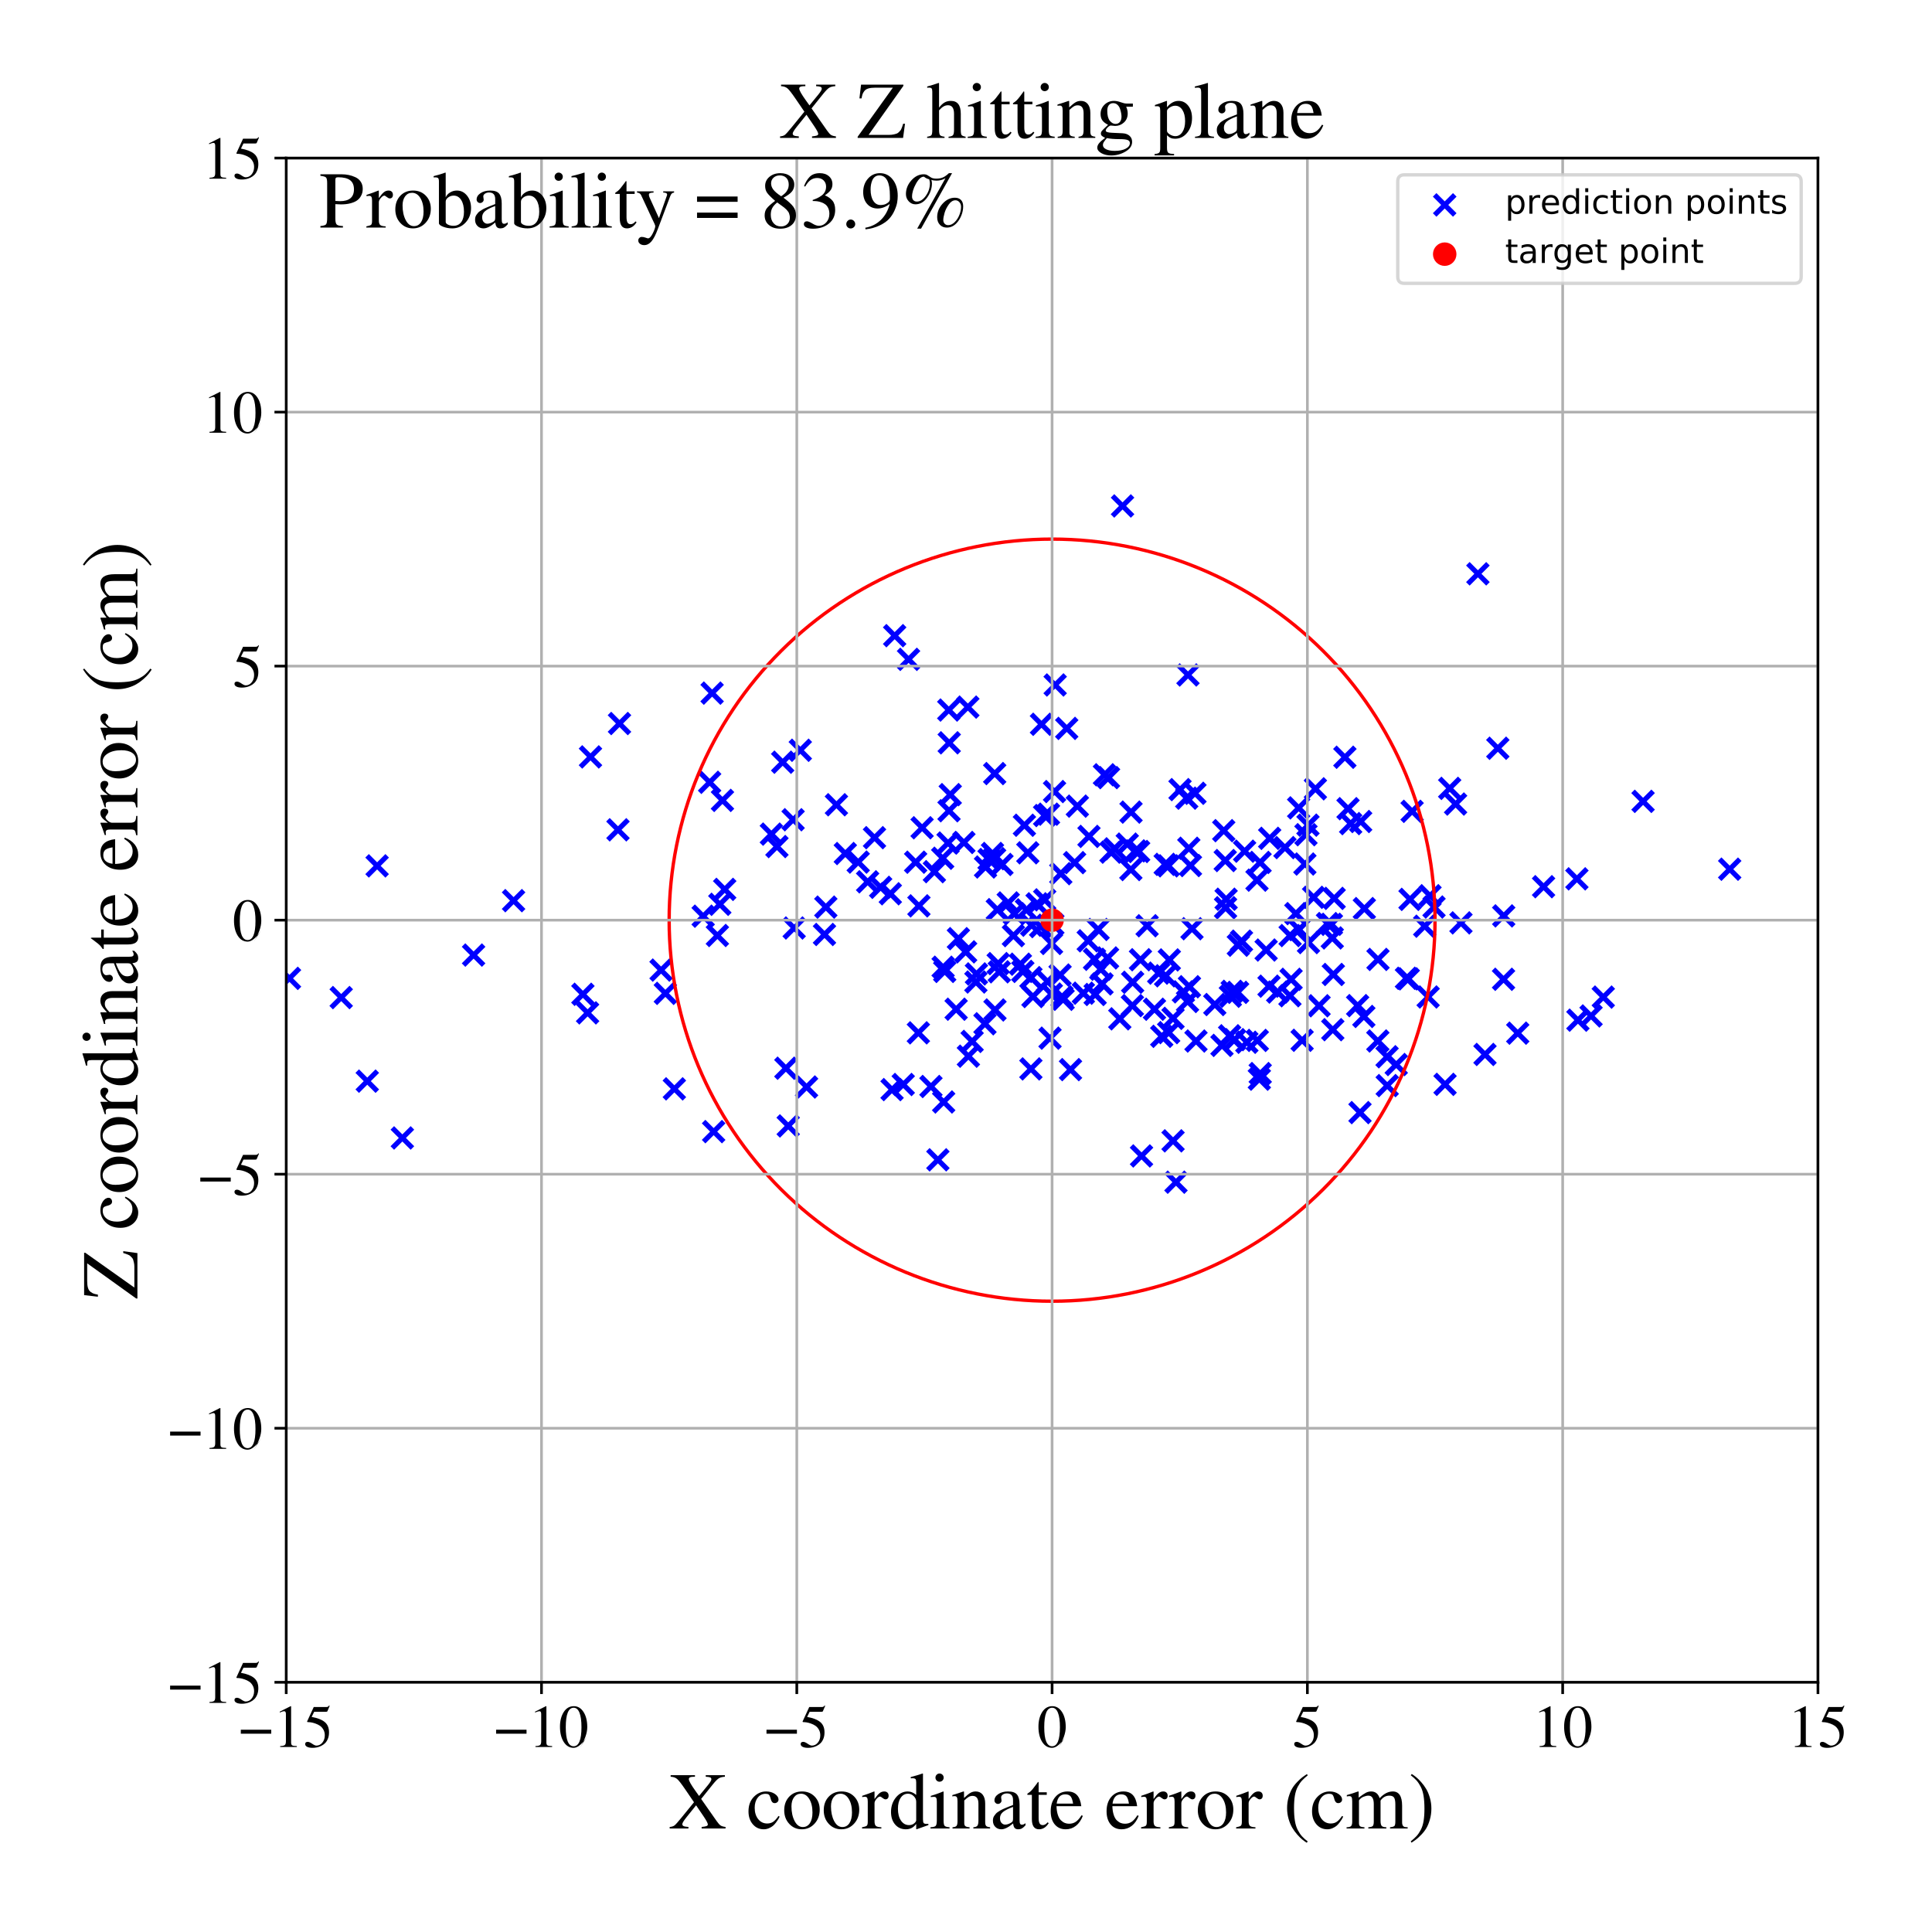 <?xml version="1.0" encoding="utf-8" standalone="no"?>
<!DOCTYPE svg PUBLIC "-//W3C//DTD SVG 1.1//EN"
  "http://www.w3.org/Graphics/SVG/1.1/DTD/svg11.dtd">
<!-- Created with matplotlib (https://matplotlib.org/) -->
<svg height="576pt" version="1.1" viewBox="0 0 576 576" width="576pt" xmlns="http://www.w3.org/2000/svg" xmlns:xlink="http://www.w3.org/1999/xlink">
 <defs>
  <style type="text/css">
*{stroke-linecap:butt;stroke-linejoin:round;}
  </style>
 </defs>
 <g id="figure_1">
  <g id="patch_1">
   <path d="M 0 576 
L 576 576 
L 576 0 
L 0 0 
z
" style="fill:#ffffff;"/>
  </g>
  <g id="axes_1">
   <g id="patch_2">
    <path d="M 85.331 501.548 
L 542 501.548 
L 542 47.121 
L 85.331 47.121 
z
" style="fill:#ffffff;"/>
   </g>
   <g id="PathCollection_1">
    <defs>
     <path d="M -3 3 
L 3 -3 
M -3 -3 
L 3 3 
" id="m57c8cd21b2" style="stroke:#0000ff;stroke-width:1.5;"/>
    </defs>
    <g clip-path="url(#pd242afe9b2)">
     <use style="fill:#0000ff;stroke:#0000ff;stroke-width:1.5;" x="365.285" xlink:href="#m57c8cd21b2" y="256.557"/>
     <use style="fill:#0000ff;stroke:#0000ff;stroke-width:1.5;" x="355.378" xlink:href="#m57c8cd21b2" y="276.881"/>
     <use style="fill:#0000ff;stroke:#0000ff;stroke-width:1.5;" x="348.617" xlink:href="#m57c8cd21b2" y="286.183"/>
     <use style="fill:#0000ff;stroke:#0000ff;stroke-width:1.5;" x="277.551" xlink:href="#m57c8cd21b2" y="323.926"/>
     <use style="fill:#0000ff;stroke:#0000ff;stroke-width:1.5;" x="307.574" xlink:href="#m57c8cd21b2" y="275.839"/>
     <use style="fill:#0000ff;stroke:#0000ff;stroke-width:1.5;" x="337.605" xlink:href="#m57c8cd21b2" y="299.81"/>
     <use style="fill:#0000ff;stroke:#0000ff;stroke-width:1.5;" x="375.673" xlink:href="#m57c8cd21b2" y="257.121"/>
     <use style="fill:#0000ff;stroke:#0000ff;stroke-width:1.5;" x="371.737" xlink:href="#m57c8cd21b2" y="310.738"/>
     <use style="fill:#0000ff;stroke:#0000ff;stroke-width:1.5;" x="209.641" xlink:href="#m57c8cd21b2" y="273.15"/>
     <use style="fill:#0000ff;stroke:#0000ff;stroke-width:1.5;" x="421.006" xlink:href="#m57c8cd21b2" y="241.893"/>
     <use style="fill:#0000ff;stroke:#0000ff;stroke-width:1.5;" x="212.31" xlink:href="#m57c8cd21b2" y="206.642"/>
     <use style="fill:#0000ff;stroke:#0000ff;stroke-width:1.5;" x="365.386" xlink:href="#m57c8cd21b2" y="270.618"/>
     <use style="fill:#0000ff;stroke:#0000ff;stroke-width:1.5;" x="390.11" xlink:href="#m57c8cd21b2" y="281.017"/>
     <use style="fill:#0000ff;stroke:#0000ff;stroke-width:1.5;" x="364.845" xlink:href="#m57c8cd21b2" y="247.649"/>
     <use style="fill:#0000ff;stroke:#0000ff;stroke-width:1.5;" x="307.354" xlink:href="#m57c8cd21b2" y="291.463"/>
     <use style="fill:#0000ff;stroke:#0000ff;stroke-width:1.5;" x="310.501" xlink:href="#m57c8cd21b2" y="215.938"/>
     <use style="fill:#0000ff;stroke:#0000ff;stroke-width:1.5;" x="430.825" xlink:href="#m57c8cd21b2" y="323.287"/>
     <use style="fill:#0000ff;stroke:#0000ff;stroke-width:1.5;" x="442.732" xlink:href="#m57c8cd21b2" y="314.371"/>
     <use style="fill:#0000ff;stroke:#0000ff;stroke-width:1.5;" x="249.371" xlink:href="#m57c8cd21b2" y="239.927"/>
     <use style="fill:#0000ff;stroke:#0000ff;stroke-width:1.5;" x="909.844" xlink:href="#m57c8cd21b2" y="272.284"/>
     <use style="fill:#0000ff;stroke:#0000ff;stroke-width:1.5;" x="302.132" xlink:href="#m57c8cd21b2" y="278.947"/>
     <use style="fill:#0000ff;stroke:#0000ff;stroke-width:1.5;" x="338.525" xlink:href="#m57c8cd21b2" y="253.683"/>
     <use style="fill:#0000ff;stroke:#0000ff;stroke-width:1.5;" x="287.894" xlink:href="#m57c8cd21b2" y="283.783"/>
     <use style="fill:#0000ff;stroke:#0000ff;stroke-width:1.5;" x="282.862" xlink:href="#m57c8cd21b2" y="211.691"/>
     <use style="fill:#0000ff;stroke:#0000ff;stroke-width:1.5;" x="446.555" xlink:href="#m57c8cd21b2" y="223.08"/>
     <use style="fill:#0000ff;stroke:#0000ff;stroke-width:1.5;" x="362.177" xlink:href="#m57c8cd21b2" y="299.487"/>
     <use style="fill:#0000ff;stroke:#0000ff;stroke-width:1.5;" x="236.455" xlink:href="#m57c8cd21b2" y="244.391"/>
     <use style="fill:#0000ff;stroke:#0000ff;stroke-width:1.5;" x="406.612" xlink:href="#m57c8cd21b2" y="303.042"/>
     <use style="fill:#0000ff;stroke:#0000ff;stroke-width:1.5;" x="435.566" xlink:href="#m57c8cd21b2" y="275.145"/>
     <use style="fill:#0000ff;stroke:#0000ff;stroke-width:1.5;" x="281.049" xlink:href="#m57c8cd21b2" y="255.873"/>
     <use style="fill:#0000ff;stroke:#0000ff;stroke-width:1.5;" x="316.621" xlink:href="#m57c8cd21b2" y="297.179"/>
     <use style="fill:#0000ff;stroke:#0000ff;stroke-width:1.5;" x="321.199" xlink:href="#m57c8cd21b2" y="240.338"/>
     <use style="fill:#0000ff;stroke:#0000ff;stroke-width:1.5;" x="318.03" xlink:href="#m57c8cd21b2" y="217.16"/>
     <use style="fill:#0000ff;stroke:#0000ff;stroke-width:1.5;" x="173.782" xlink:href="#m57c8cd21b2" y="296.436"/>
     <use style="fill:#0000ff;stroke:#0000ff;stroke-width:1.5;" x="397.767" xlink:href="#m57c8cd21b2" y="267.841"/>
     <use style="fill:#0000ff;stroke:#0000ff;stroke-width:1.5;" x="377.482" xlink:href="#m57c8cd21b2" y="283.239"/>
     <use style="fill:#0000ff;stroke:#0000ff;stroke-width:1.5;" x="489.859" xlink:href="#m57c8cd21b2" y="238.914"/>
     <use style="fill:#0000ff;stroke:#0000ff;stroke-width:1.5;" x="406.762" xlink:href="#m57c8cd21b2" y="270.881"/>
     <use style="fill:#0000ff;stroke:#0000ff;stroke-width:1.5;" x="184.694" xlink:href="#m57c8cd21b2" y="215.707"/>
     <use style="fill:#0000ff;stroke:#0000ff;stroke-width:1.5;" x="311.469" xlink:href="#m57c8cd21b2" y="268.279"/>
     <use style="fill:#0000ff;stroke:#0000ff;stroke-width:1.5;" x="272.988" xlink:href="#m57c8cd21b2" y="257.052"/>
     <use style="fill:#0000ff;stroke:#0000ff;stroke-width:1.5;" x="176.049" xlink:href="#m57c8cd21b2" y="225.662"/>
     <use style="fill:#0000ff;stroke:#0000ff;stroke-width:1.5;" x="312.309" xlink:href="#m57c8cd21b2" y="292.648"/>
     <use style="fill:#0000ff;stroke:#0000ff;stroke-width:1.5;" x="354.429" xlink:href="#m57c8cd21b2" y="252.894"/>
     <use style="fill:#0000ff;stroke:#0000ff;stroke-width:1.5;" x="283.306" xlink:href="#m57c8cd21b2" y="236.907"/>
     <use style="fill:#0000ff;stroke:#0000ff;stroke-width:1.5;" x="337.202" xlink:href="#m57c8cd21b2" y="242.119"/>
     <use style="fill:#0000ff;stroke:#0000ff;stroke-width:1.5;" x="356.259" xlink:href="#m57c8cd21b2" y="236.508"/>
     <use style="fill:#0000ff;stroke:#0000ff;stroke-width:1.5;" x="215.392" xlink:href="#m57c8cd21b2" y="238.627"/>
     <use style="fill:#0000ff;stroke:#0000ff;stroke-width:1.5;" x="320.382" xlink:href="#m57c8cd21b2" y="257.184"/>
     <use style="fill:#0000ff;stroke:#0000ff;stroke-width:1.5;" x="297.347" xlink:href="#m57c8cd21b2" y="271.194"/>
     <use style="fill:#0000ff;stroke:#0000ff;stroke-width:1.5;" x="370.139" xlink:href="#m57c8cd21b2" y="280.588"/>
     <use style="fill:#0000ff;stroke:#0000ff;stroke-width:1.5;" x="460.198" xlink:href="#m57c8cd21b2" y="264.359"/>
     <use style="fill:#0000ff;stroke:#0000ff;stroke-width:1.5;" x="302.408" xlink:href="#m57c8cd21b2" y="272.423"/>
     <use style="fill:#0000ff;stroke:#0000ff;stroke-width:1.5;" x="313.436" xlink:href="#m57c8cd21b2" y="296.365"/>
     <use style="fill:#0000ff;stroke:#0000ff;stroke-width:1.5;" x="201.05" xlink:href="#m57c8cd21b2" y="324.627"/>
     <use style="fill:#0000ff;stroke:#0000ff;stroke-width:1.5;" x="270.873" xlink:href="#m57c8cd21b2" y="196.573"/>
     <use style="fill:#0000ff;stroke:#0000ff;stroke-width:1.5;" x="313.5" xlink:href="#m57c8cd21b2" y="281.283"/>
     <use style="fill:#0000ff;stroke:#0000ff;stroke-width:1.5;" x="290.947" xlink:href="#m57c8cd21b2" y="292.775"/>
     <use style="fill:#0000ff;stroke:#0000ff;stroke-width:1.5;" x="396.942" xlink:href="#m57c8cd21b2" y="275.575"/>
     <use style="fill:#0000ff;stroke:#0000ff;stroke-width:1.5;" x="211.568" xlink:href="#m57c8cd21b2" y="233.229"/>
     <use style="fill:#0000ff;stroke:#0000ff;stroke-width:1.5;" x="387.178" xlink:href="#m57c8cd21b2" y="240.856"/>
     <use style="fill:#0000ff;stroke:#0000ff;stroke-width:1.5;" x="349.731" xlink:href="#m57c8cd21b2" y="340.127"/>
     <use style="fill:#0000ff;stroke:#0000ff;stroke-width:1.5;" x="354.62" xlink:href="#m57c8cd21b2" y="294.179"/>
     <use style="fill:#0000ff;stroke:#0000ff;stroke-width:1.5;" x="184.245" xlink:href="#m57c8cd21b2" y="247.395"/>
     <use style="fill:#0000ff;stroke:#0000ff;stroke-width:1.5;" x="470.435" xlink:href="#m57c8cd21b2" y="304.149"/>
     <use style="fill:#0000ff;stroke:#0000ff;stroke-width:1.5;" x="348.32" xlink:href="#m57c8cd21b2" y="258.138"/>
     <use style="fill:#0000ff;stroke:#0000ff;stroke-width:1.5;" x="238.6" xlink:href="#m57c8cd21b2" y="223.682"/>
     <use style="fill:#0000ff;stroke:#0000ff;stroke-width:1.5;" x="282.999" xlink:href="#m57c8cd21b2" y="221.458"/>
     <use style="fill:#0000ff;stroke:#0000ff;stroke-width:1.5;" x="212.763" xlink:href="#m57c8cd21b2" y="337.377"/>
     <use style="fill:#0000ff;stroke:#0000ff;stroke-width:1.5;" x="419.859" xlink:href="#m57c8cd21b2" y="291.832"/>
     <use style="fill:#0000ff;stroke:#0000ff;stroke-width:1.5;" x="337.679" xlink:href="#m57c8cd21b2" y="292.858"/>
     <use style="fill:#0000ff;stroke:#0000ff;stroke-width:1.5;" x="349.725" xlink:href="#m57c8cd21b2" y="303.604"/>
     <use style="fill:#0000ff;stroke:#0000ff;stroke-width:1.5;" x="389.952" xlink:href="#m57c8cd21b2" y="246.006"/>
     <use style="fill:#0000ff;stroke:#0000ff;stroke-width:1.5;" x="389.355" xlink:href="#m57c8cd21b2" y="248.856"/>
     <use style="fill:#0000ff;stroke:#0000ff;stroke-width:1.5;" x="101.729" xlink:href="#m57c8cd21b2" y="297.416"/>
     <use style="fill:#0000ff;stroke:#0000ff;stroke-width:1.5;" x="279.618" xlink:href="#m57c8cd21b2" y="345.784"/>
     <use style="fill:#0000ff;stroke:#0000ff;stroke-width:1.5;" x="410.783" xlink:href="#m57c8cd21b2" y="310.353"/>
     <use style="fill:#0000ff;stroke:#0000ff;stroke-width:1.5;" x="297.921" xlink:href="#m57c8cd21b2" y="289.731"/>
     <use style="fill:#0000ff;stroke:#0000ff;stroke-width:1.5;" x="255.865" xlink:href="#m57c8cd21b2" y="257.019"/>
     <use style="fill:#0000ff;stroke:#0000ff;stroke-width:1.5;" x="470.131" xlink:href="#m57c8cd21b2" y="262.017"/>
     <use style="fill:#0000ff;stroke:#0000ff;stroke-width:1.5;" x="141.197" xlink:href="#m57c8cd21b2" y="284.741"/>
     <use style="fill:#0000ff;stroke:#0000ff;stroke-width:1.5;" x="214.606" xlink:href="#m57c8cd21b2" y="269.605"/>
     <use style="fill:#0000ff;stroke:#0000ff;stroke-width:1.5;" x="234.296" xlink:href="#m57c8cd21b2" y="318.472"/>
     <use style="fill:#0000ff;stroke:#0000ff;stroke-width:1.5;" x="20.529" xlink:href="#m57c8cd21b2" y="347.472"/>
     <use style="fill:#0000ff;stroke:#0000ff;stroke-width:1.5;" x="440.617" xlink:href="#m57c8cd21b2" y="171.071"/>
     <use style="fill:#0000ff;stroke:#0000ff;stroke-width:1.5;" x="448.261" xlink:href="#m57c8cd21b2" y="291.963"/>
     <use style="fill:#0000ff;stroke:#0000ff;stroke-width:1.5;" x="234.996" xlink:href="#m57c8cd21b2" y="335.681"/>
     <use style="fill:#0000ff;stroke:#0000ff;stroke-width:1.5;" x="262.554" xlink:href="#m57c8cd21b2" y="264.546"/>
     <use style="fill:#0000ff;stroke:#0000ff;stroke-width:1.5;" x="324.444" xlink:href="#m57c8cd21b2" y="280.484"/>
     <use style="fill:#0000ff;stroke:#0000ff;stroke-width:1.5;" x="397.356" xlink:href="#m57c8cd21b2" y="306.985"/>
     <use style="fill:#0000ff;stroke:#0000ff;stroke-width:1.5;" x="419.312" xlink:href="#m57c8cd21b2" y="291.662"/>
     <use style="fill:#0000ff;stroke:#0000ff;stroke-width:1.5;" x="368.08" xlink:href="#m57c8cd21b2" y="309.957"/>
     <use style="fill:#0000ff;stroke:#0000ff;stroke-width:1.5;" x="383.09" xlink:href="#m57c8cd21b2" y="252.702"/>
     <use style="fill:#0000ff;stroke:#0000ff;stroke-width:1.5;" x="336.079" xlink:href="#m57c8cd21b2" y="251.657"/>
     <use style="fill:#0000ff;stroke:#0000ff;stroke-width:1.5;" x="294.871" xlink:href="#m57c8cd21b2" y="256.259"/>
     <use style="fill:#0000ff;stroke:#0000ff;stroke-width:1.5;" x="346.358" xlink:href="#m57c8cd21b2" y="308.965"/>
     <use style="fill:#0000ff;stroke:#0000ff;stroke-width:1.5;" x="326.505" xlink:href="#m57c8cd21b2" y="296.489"/>
     <use style="fill:#0000ff;stroke:#0000ff;stroke-width:1.5;" x="119.961" xlink:href="#m57c8cd21b2" y="339.265"/>
     <use style="fill:#0000ff;stroke:#0000ff;stroke-width:1.5;" x="371.067" xlink:href="#m57c8cd21b2" y="253.769"/>
     <use style="fill:#0000ff;stroke:#0000ff;stroke-width:1.5;" x="333.854" xlink:href="#m57c8cd21b2" y="303.749"/>
     <use style="fill:#0000ff;stroke:#0000ff;stroke-width:1.5;" x="296.554" xlink:href="#m57c8cd21b2" y="230.631"/>
     <use style="fill:#0000ff;stroke:#0000ff;stroke-width:1.5;" x="424.755" xlink:href="#m57c8cd21b2" y="276.137"/>
     <use style="fill:#0000ff;stroke:#0000ff;stroke-width:1.5;" x="339.472" xlink:href="#m57c8cd21b2" y="253.864"/>
     <use style="fill:#0000ff;stroke:#0000ff;stroke-width:1.5;" x="404.764" xlink:href="#m57c8cd21b2" y="299.814"/>
     <use style="fill:#0000ff;stroke:#0000ff;stroke-width:1.5;" x="198.365" xlink:href="#m57c8cd21b2" y="296.154"/>
     <use style="fill:#0000ff;stroke:#0000ff;stroke-width:1.5;" x="288.711" xlink:href="#m57c8cd21b2" y="314.89"/>
     <use style="fill:#0000ff;stroke:#0000ff;stroke-width:1.5;" x="316.952" xlink:href="#m57c8cd21b2" y="297.932"/>
     <use style="fill:#0000ff;stroke:#0000ff;stroke-width:1.5;" x="369.193" xlink:href="#m57c8cd21b2" y="281.809"/>
     <use style="fill:#0000ff;stroke:#0000ff;stroke-width:1.5;" x="-1" xlink:href="#m57c8cd21b2" y="343.053"/>
     <use style="fill:#0000ff;stroke:#0000ff;stroke-width:1.5;" x="-1" xlink:href="#m57c8cd21b2" y="339.568"/>
     <use style="fill:#0000ff;stroke:#0000ff;stroke-width:1.5;" x="329.273" xlink:href="#m57c8cd21b2" y="230.99"/>
     <use style="fill:#0000ff;stroke:#0000ff;stroke-width:1.5;" x="109.498" xlink:href="#m57c8cd21b2" y="322.33"/>
     <use style="fill:#0000ff;stroke:#0000ff;stroke-width:1.5;" x="364.316" xlink:href="#m57c8cd21b2" y="311.669"/>
     <use style="fill:#0000ff;stroke:#0000ff;stroke-width:1.5;" x="86.301" xlink:href="#m57c8cd21b2" y="291.685"/>
     <use style="fill:#0000ff;stroke:#0000ff;stroke-width:1.5;" x="347.507" xlink:href="#m57c8cd21b2" y="290.917"/>
     <use style="fill:#0000ff;stroke:#0000ff;stroke-width:1.5;" x="354.18" xlink:href="#m57c8cd21b2" y="201.232"/>
     <use style="fill:#0000ff;stroke:#0000ff;stroke-width:1.5;" x="413.583" xlink:href="#m57c8cd21b2" y="323.655"/>
     <use style="fill:#0000ff;stroke:#0000ff;stroke-width:1.5;" x="337.151" xlink:href="#m57c8cd21b2" y="259.245"/>
     <use style="fill:#0000ff;stroke:#0000ff;stroke-width:1.5;" x="380.925" xlink:href="#m57c8cd21b2" y="295.767"/>
     <use style="fill:#0000ff;stroke:#0000ff;stroke-width:1.5;" x="197.085" xlink:href="#m57c8cd21b2" y="289.217"/>
     <use style="fill:#0000ff;stroke:#0000ff;stroke-width:1.5;" x="387.287" xlink:href="#m57c8cd21b2" y="277.149"/>
     <use style="fill:#0000ff;stroke:#0000ff;stroke-width:1.5;" x="405.465" xlink:href="#m57c8cd21b2" y="331.706"/>
     <use style="fill:#0000ff;stroke:#0000ff;stroke-width:1.5;" x="347.382" xlink:href="#m57c8cd21b2" y="257.697"/>
     <use style="fill:#0000ff;stroke:#0000ff;stroke-width:1.5;" x="287.372" xlink:href="#m57c8cd21b2" y="251.177"/>
     <use style="fill:#0000ff;stroke:#0000ff;stroke-width:1.5;" x="410.83" xlink:href="#m57c8cd21b2" y="286.036"/>
     <use style="fill:#0000ff;stroke:#0000ff;stroke-width:1.5;" x="397.202" xlink:href="#m57c8cd21b2" y="279.629"/>
     <use style="fill:#0000ff;stroke:#0000ff;stroke-width:1.5;" x="245.811" xlink:href="#m57c8cd21b2" y="278.598"/>
     <use style="fill:#0000ff;stroke:#0000ff;stroke-width:1.5;" x="293.653" xlink:href="#m57c8cd21b2" y="305.221"/>
     <use style="fill:#0000ff;stroke:#0000ff;stroke-width:1.5;" x="112.433" xlink:href="#m57c8cd21b2" y="258.148"/>
     <use style="fill:#0000ff;stroke:#0000ff;stroke-width:1.5;" x="316.047" xlink:href="#m57c8cd21b2" y="290.691"/>
     <use style="fill:#0000ff;stroke:#0000ff;stroke-width:1.5;" x="366.813" xlink:href="#m57c8cd21b2" y="297.027"/>
     <use style="fill:#0000ff;stroke:#0000ff;stroke-width:1.5;" x="366.601" xlink:href="#m57c8cd21b2" y="308.804"/>
     <use style="fill:#0000ff;stroke:#0000ff;stroke-width:1.5;" x="426.333" xlink:href="#m57c8cd21b2" y="267.05"/>
     <use style="fill:#0000ff;stroke:#0000ff;stroke-width:1.5;" x="296.538" xlink:href="#m57c8cd21b2" y="255.998"/>
     <use style="fill:#0000ff;stroke:#0000ff;stroke-width:1.5;" x="330.202" xlink:href="#m57c8cd21b2" y="285.591"/>
     <use style="fill:#0000ff;stroke:#0000ff;stroke-width:1.5;" x="231.634" xlink:href="#m57c8cd21b2" y="252.388"/>
     <use style="fill:#0000ff;stroke:#0000ff;stroke-width:1.5;" x="340.017" xlink:href="#m57c8cd21b2" y="286.133"/>
     <use style="fill:#0000ff;stroke:#0000ff;stroke-width:1.5;" x="395.774" xlink:href="#m57c8cd21b2" y="275.352"/>
     <use style="fill:#0000ff;stroke:#0000ff;stroke-width:1.5;" x="265.437" xlink:href="#m57c8cd21b2" y="266.464"/>
     <use style="fill:#0000ff;stroke:#0000ff;stroke-width:1.5;" x="304.939" xlink:href="#m57c8cd21b2" y="289.614"/>
     <use style="fill:#0000ff;stroke:#0000ff;stroke-width:1.5;" x="281.343" xlink:href="#m57c8cd21b2" y="328.54"/>
     <use style="fill:#0000ff;stroke:#0000ff;stroke-width:1.5;" x="397.518" xlink:href="#m57c8cd21b2" y="290.525"/>
     <use style="fill:#0000ff;stroke:#0000ff;stroke-width:1.5;" x="236.775" xlink:href="#m57c8cd21b2" y="276.668"/>
     <use style="fill:#0000ff;stroke:#0000ff;stroke-width:1.5;" x="368.976" xlink:href="#m57c8cd21b2" y="295.863"/>
     <use style="fill:#0000ff;stroke:#0000ff;stroke-width:1.5;" x="310.247" xlink:href="#m57c8cd21b2" y="276.255"/>
     <use style="fill:#0000ff;stroke:#0000ff;stroke-width:1.5;" x="175.185" xlink:href="#m57c8cd21b2" y="301.972"/>
     <use style="fill:#0000ff;stroke:#0000ff;stroke-width:1.5;" x="392.168" xlink:href="#m57c8cd21b2" y="235.172"/>
     <use style="fill:#0000ff;stroke:#0000ff;stroke-width:1.5;" x="433.962" xlink:href="#m57c8cd21b2" y="239.716"/>
     <use style="fill:#0000ff;stroke:#0000ff;stroke-width:1.5;" x="252.023" xlink:href="#m57c8cd21b2" y="254.469"/>
     <use style="fill:#0000ff;stroke:#0000ff;stroke-width:1.5;" x="282.939" xlink:href="#m57c8cd21b2" y="241.709"/>
     <use style="fill:#0000ff;stroke:#0000ff;stroke-width:1.5;" x="307.958" xlink:href="#m57c8cd21b2" y="297.109"/>
     <use style="fill:#0000ff;stroke:#0000ff;stroke-width:1.5;" x="289.831" xlink:href="#m57c8cd21b2" y="310.479"/>
     <use style="fill:#0000ff;stroke:#0000ff;stroke-width:1.5;" x="281.179" xlink:href="#m57c8cd21b2" y="288.364"/>
     <use style="fill:#0000ff;stroke:#0000ff;stroke-width:1.5;" x="296.641" xlink:href="#m57c8cd21b2" y="301.109"/>
     <use style="fill:#0000ff;stroke:#0000ff;stroke-width:1.5;" x="365.55" xlink:href="#m57c8cd21b2" y="268.089"/>
     <use style="fill:#0000ff;stroke:#0000ff;stroke-width:1.5;" x="274.912" xlink:href="#m57c8cd21b2" y="246.786"/>
     <use style="fill:#0000ff;stroke:#0000ff;stroke-width:1.5;" x="375.717" xlink:href="#m57c8cd21b2" y="320.068"/>
     <use style="fill:#0000ff;stroke:#0000ff;stroke-width:1.5;" x="384.578" xlink:href="#m57c8cd21b2" y="296.865"/>
     <use style="fill:#0000ff;stroke:#0000ff;stroke-width:1.5;" x="378.542" xlink:href="#m57c8cd21b2" y="249.935"/>
     <use style="fill:#0000ff;stroke:#0000ff;stroke-width:1.5;" x="367.364" xlink:href="#m57c8cd21b2" y="295.547"/>
     <use style="fill:#0000ff;stroke:#0000ff;stroke-width:1.5;" x="260.723" xlink:href="#m57c8cd21b2" y="249.741"/>
     <use style="fill:#0000ff;stroke:#0000ff;stroke-width:1.5;" x="353.811" xlink:href="#m57c8cd21b2" y="237.961"/>
     <use style="fill:#0000ff;stroke:#0000ff;stroke-width:1.5;" x="322.987" xlink:href="#m57c8cd21b2" y="296.105"/>
     <use style="fill:#0000ff;stroke:#0000ff;stroke-width:1.5;" x="304.216" xlink:href="#m57c8cd21b2" y="287.462"/>
     <use style="fill:#0000ff;stroke:#0000ff;stroke-width:1.5;" x="389.034" xlink:href="#m57c8cd21b2" y="257.596"/>
     <use style="fill:#0000ff;stroke:#0000ff;stroke-width:1.5;" x="474.355" xlink:href="#m57c8cd21b2" y="302.89"/>
     <use style="fill:#0000ff;stroke:#0000ff;stroke-width:1.5;" x="375.455" xlink:href="#m57c8cd21b2" y="321.742"/>
     <use style="fill:#0000ff;stroke:#0000ff;stroke-width:1.5;" x="452.495" xlink:href="#m57c8cd21b2" y="308.022"/>
     <use style="fill:#0000ff;stroke:#0000ff;stroke-width:1.5;" x="240.467" xlink:href="#m57c8cd21b2" y="324.078"/>
     <use style="fill:#0000ff;stroke:#0000ff;stroke-width:1.5;" x="297.593" xlink:href="#m57c8cd21b2" y="287.285"/>
     <use style="fill:#0000ff;stroke:#0000ff;stroke-width:1.5;" x="402.681" xlink:href="#m57c8cd21b2" y="245.542"/>
     <use style="fill:#0000ff;stroke:#0000ff;stroke-width:1.5;" x="213.881" xlink:href="#m57c8cd21b2" y="278.903"/>
     <use style="fill:#0000ff;stroke:#0000ff;stroke-width:1.5;" x="273.963" xlink:href="#m57c8cd21b2" y="270.07"/>
     <use style="fill:#0000ff;stroke:#0000ff;stroke-width:1.5;" x="326.315" xlink:href="#m57c8cd21b2" y="286"/>
     <use style="fill:#0000ff;stroke:#0000ff;stroke-width:1.5;" x="285.06" xlink:href="#m57c8cd21b2" y="300.884"/>
     <use style="fill:#0000ff;stroke:#0000ff;stroke-width:1.5;" x="427.535" xlink:href="#m57c8cd21b2" y="270.416"/>
     <use style="fill:#0000ff;stroke:#0000ff;stroke-width:1.5;" x="216.061" xlink:href="#m57c8cd21b2" y="265.159"/>
     <use style="fill:#0000ff;stroke:#0000ff;stroke-width:1.5;" x="233.347" xlink:href="#m57c8cd21b2" y="227.24"/>
     <use style="fill:#0000ff;stroke:#0000ff;stroke-width:1.5;" x="273.8" xlink:href="#m57c8cd21b2" y="307.926"/>
     <use style="fill:#0000ff;stroke:#0000ff;stroke-width:1.5;" x="324.662" xlink:href="#m57c8cd21b2" y="249.366"/>
     <use style="fill:#0000ff;stroke:#0000ff;stroke-width:1.5;" x="316.266" xlink:href="#m57c8cd21b2" y="260.47"/>
     <use style="fill:#0000ff;stroke:#0000ff;stroke-width:1.5;" x="313.892" xlink:href="#m57c8cd21b2" y="275.603"/>
     <use style="fill:#0000ff;stroke:#0000ff;stroke-width:1.5;" x="416.27" xlink:href="#m57c8cd21b2" y="317.373"/>
     <use style="fill:#0000ff;stroke:#0000ff;stroke-width:1.5;" x="345.444" xlink:href="#m57c8cd21b2" y="290.119"/>
     <use style="fill:#0000ff;stroke:#0000ff;stroke-width:1.5;" x="298.723" xlink:href="#m57c8cd21b2" y="257.727"/>
     <use style="fill:#0000ff;stroke:#0000ff;stroke-width:1.5;" x="229.972" xlink:href="#m57c8cd21b2" y="248.678"/>
     <use style="fill:#0000ff;stroke:#0000ff;stroke-width:1.5;" x="314.399" xlink:href="#m57c8cd21b2" y="235.993"/>
     <use style="fill:#0000ff;stroke:#0000ff;stroke-width:1.5;" x="448.314" xlink:href="#m57c8cd21b2" y="273.058"/>
     <use style="fill:#0000ff;stroke:#0000ff;stroke-width:1.5;" x="374.757" xlink:href="#m57c8cd21b2" y="262.404"/>
     <use style="fill:#0000ff;stroke:#0000ff;stroke-width:1.5;" x="413.541" xlink:href="#m57c8cd21b2" y="315.057"/>
     <use style="fill:#0000ff;stroke:#0000ff;stroke-width:1.5;" x="269.287" xlink:href="#m57c8cd21b2" y="323.33"/>
     <use style="fill:#0000ff;stroke:#0000ff;stroke-width:1.5;" x="374.847" xlink:href="#m57c8cd21b2" y="310.182"/>
     <use style="fill:#0000ff;stroke:#0000ff;stroke-width:1.5;" x="305.413" xlink:href="#m57c8cd21b2" y="246.035"/>
     <use style="fill:#0000ff;stroke:#0000ff;stroke-width:1.5;" x="425.78" xlink:href="#m57c8cd21b2" y="297.234"/>
     <use style="fill:#0000ff;stroke:#0000ff;stroke-width:1.5;" x="384.634" xlink:href="#m57c8cd21b2" y="278.928"/>
     <use style="fill:#0000ff;stroke:#0000ff;stroke-width:1.5;" x="356.569" xlink:href="#m57c8cd21b2" y="310.366"/>
     <use style="fill:#0000ff;stroke:#0000ff;stroke-width:1.5;" x="291.111" xlink:href="#m57c8cd21b2" y="290.358"/>
     <use style="fill:#0000ff;stroke:#0000ff;stroke-width:1.5;" x="307.345" xlink:href="#m57c8cd21b2" y="318.68"/>
     <use style="fill:#0000ff;stroke:#0000ff;stroke-width:1.5;" x="400.959" xlink:href="#m57c8cd21b2" y="225.765"/>
     <use style="fill:#0000ff;stroke:#0000ff;stroke-width:1.5;" x="285.734" xlink:href="#m57c8cd21b2" y="279.851"/>
     <use style="fill:#0000ff;stroke:#0000ff;stroke-width:1.5;" x="393.264" xlink:href="#m57c8cd21b2" y="299.855"/>
     <use style="fill:#0000ff;stroke:#0000ff;stroke-width:1.5;" x="295.897" xlink:href="#m57c8cd21b2" y="254.447"/>
     <use style="fill:#0000ff;stroke:#0000ff;stroke-width:1.5;" x="350.603" xlink:href="#m57c8cd21b2" y="352.452"/>
     <use style="fill:#0000ff;stroke:#0000ff;stroke-width:1.5;" x="401.897" xlink:href="#m57c8cd21b2" y="241.096"/>
     <use style="fill:#0000ff;stroke:#0000ff;stroke-width:1.5;" x="246.211" xlink:href="#m57c8cd21b2" y="270.444"/>
     <use style="fill:#0000ff;stroke:#0000ff;stroke-width:1.5;" x="354.918" xlink:href="#m57c8cd21b2" y="258.052"/>
     <use style="fill:#0000ff;stroke:#0000ff;stroke-width:1.5;" x="328.181" xlink:href="#m57c8cd21b2" y="288.963"/>
     <use style="fill:#0000ff;stroke:#0000ff;stroke-width:1.5;" x="314.585" xlink:href="#m57c8cd21b2" y="204.214"/>
     <use style="fill:#0000ff;stroke:#0000ff;stroke-width:1.5;" x="288.551" xlink:href="#m57c8cd21b2" y="210.811"/>
     <use style="fill:#0000ff;stroke:#0000ff;stroke-width:1.5;" x="351.807" xlink:href="#m57c8cd21b2" y="235.413"/>
     <use style="fill:#0000ff;stroke:#0000ff;stroke-width:1.5;" x="153.119" xlink:href="#m57c8cd21b2" y="268.52"/>
     <use style="fill:#0000ff;stroke:#0000ff;stroke-width:1.5;" x="313.051" xlink:href="#m57c8cd21b2" y="309.513"/>
     <use style="fill:#0000ff;stroke:#0000ff;stroke-width:1.5;" x="344.191" xlink:href="#m57c8cd21b2" y="300.892"/>
     <use style="fill:#0000ff;stroke:#0000ff;stroke-width:1.5;" x="332.375" xlink:href="#m57c8cd21b2" y="253.07"/>
     <use style="fill:#0000ff;stroke:#0000ff;stroke-width:1.5;" x="405.66" xlink:href="#m57c8cd21b2" y="244.92"/>
     <use style="fill:#0000ff;stroke:#0000ff;stroke-width:1.5;" x="327.38" xlink:href="#m57c8cd21b2" y="277.103"/>
     <use style="fill:#0000ff;stroke:#0000ff;stroke-width:1.5;" x="341.998" xlink:href="#m57c8cd21b2" y="275.998"/>
     <use style="fill:#0000ff;stroke:#0000ff;stroke-width:1.5;" x="420.377" xlink:href="#m57c8cd21b2" y="268.136"/>
     <use style="fill:#0000ff;stroke:#0000ff;stroke-width:1.5;" x="258.674" xlink:href="#m57c8cd21b2" y="262.896"/>
     <use style="fill:#0000ff;stroke:#0000ff;stroke-width:1.5;" x="331.228" xlink:href="#m57c8cd21b2" y="254.057"/>
     <use style="fill:#0000ff;stroke:#0000ff;stroke-width:1.5;" x="312.6" xlink:href="#m57c8cd21b2" y="242.732"/>
     <use style="fill:#0000ff;stroke:#0000ff;stroke-width:1.5;" x="281.654" xlink:href="#m57c8cd21b2" y="289.617"/>
     <use style="fill:#0000ff;stroke:#0000ff;stroke-width:1.5;" x="477.998" xlink:href="#m57c8cd21b2" y="297.273"/>
     <use style="fill:#0000ff;stroke:#0000ff;stroke-width:1.5;" x="282.649" xlink:href="#m57c8cd21b2" y="251.332"/>
     <use style="fill:#0000ff;stroke:#0000ff;stroke-width:1.5;" x="354.046" xlink:href="#m57c8cd21b2" y="298.58"/>
     <use style="fill:#0000ff;stroke:#0000ff;stroke-width:1.5;" x="352.811" xlink:href="#m57c8cd21b2" y="295.703"/>
     <use style="fill:#0000ff;stroke:#0000ff;stroke-width:1.5;" x="293.824" xlink:href="#m57c8cd21b2" y="258.484"/>
     <use style="fill:#0000ff;stroke:#0000ff;stroke-width:1.5;" x="391.634" xlink:href="#m57c8cd21b2" y="267.528"/>
     <use style="fill:#0000ff;stroke:#0000ff;stroke-width:1.5;" x="328.552" xlink:href="#m57c8cd21b2" y="293.337"/>
     <use style="fill:#0000ff;stroke:#0000ff;stroke-width:1.5;" x="386.34" xlink:href="#m57c8cd21b2" y="272.386"/>
     <use style="fill:#0000ff;stroke:#0000ff;stroke-width:1.5;" x="348.424" xlink:href="#m57c8cd21b2" y="307.859"/>
     <use style="fill:#0000ff;stroke:#0000ff;stroke-width:1.5;" x="306.018" xlink:href="#m57c8cd21b2" y="271.256"/>
     <use style="fill:#0000ff;stroke:#0000ff;stroke-width:1.5;" x="278.58" xlink:href="#m57c8cd21b2" y="259.872"/>
     <use style="fill:#0000ff;stroke:#0000ff;stroke-width:1.5;" x="384.925" xlink:href="#m57c8cd21b2" y="291.968"/>
     <use style="fill:#0000ff;stroke:#0000ff;stroke-width:1.5;" x="378.338" xlink:href="#m57c8cd21b2" y="294.014"/>
     <use style="fill:#0000ff;stroke:#0000ff;stroke-width:1.5;" x="330.492" xlink:href="#m57c8cd21b2" y="231.838"/>
     <use style="fill:#0000ff;stroke:#0000ff;stroke-width:1.5;" x="432.207" xlink:href="#m57c8cd21b2" y="235.044"/>
     <use style="fill:#0000ff;stroke:#0000ff;stroke-width:1.5;" x="319.157" xlink:href="#m57c8cd21b2" y="318.886"/>
     <use style="fill:#0000ff;stroke:#0000ff;stroke-width:1.5;" x="300.59" xlink:href="#m57c8cd21b2" y="269.197"/>
     <use style="fill:#0000ff;stroke:#0000ff;stroke-width:1.5;" x="309.198" xlink:href="#m57c8cd21b2" y="269.461"/>
     <use style="fill:#0000ff;stroke:#0000ff;stroke-width:1.5;" x="265.959" xlink:href="#m57c8cd21b2" y="324.845"/>
     <use style="fill:#0000ff;stroke:#0000ff;stroke-width:1.5;" x="266.733" xlink:href="#m57c8cd21b2" y="189.516"/>
     <use style="fill:#0000ff;stroke:#0000ff;stroke-width:1.5;" x="340.334" xlink:href="#m57c8cd21b2" y="344.628"/>
     <use style="fill:#0000ff;stroke:#0000ff;stroke-width:1.5;" x="388.214" xlink:href="#m57c8cd21b2" y="310.148"/>
     <use style="fill:#0000ff;stroke:#0000ff;stroke-width:1.5;" x="311.438" xlink:href="#m57c8cd21b2" y="243.144"/>
     <use style="fill:#0000ff;stroke:#0000ff;stroke-width:1.5;" x="515.688" xlink:href="#m57c8cd21b2" y="259.14"/>
     <use style="fill:#0000ff;stroke:#0000ff;stroke-width:1.5;" x="306.431" xlink:href="#m57c8cd21b2" y="254.25"/>
     <use style="fill:#0000ff;stroke:#0000ff;stroke-width:1.5;" x="334.671" xlink:href="#m57c8cd21b2" y="150.842"/>
     <use style="fill:#0000ff;stroke:#0000ff;stroke-width:1.5;" x="905.111" xlink:href="#m57c8cd21b2" y="152.334"/>
    </g>
   </g>
   <g id="PathCollection_2">
    <defs>
     <path d="M 0 3 
C 0.796 3 1.559 2.684 2.121 2.121 
C 2.684 1.559 3 0.796 3 0 
C 3 -0.796 2.684 -1.559 2.121 -2.121 
C 1.559 -2.684 0.796 -3 0 -3 
C -0.796 -3 -1.559 -2.684 -2.121 -2.121 
C -2.684 -1.559 -3 -0.796 -3 0 
C -3 0.796 -2.684 1.559 -2.121 2.121 
C -1.559 2.684 -0.796 3 0 3 
z
" id="m4da278a44b" style="stroke:#ff0000;"/>
    </defs>
    <g clip-path="url(#pd242afe9b2)">
     <use style="fill:#ff0000;stroke:#ff0000;" x="313.666" xlink:href="#m4da278a44b" y="274.334"/>
    </g>
   </g>
   <g id="patch_3">
    <path clip-path="url(#pd242afe9b2)" d="M 313.666 387.941 
C 343.943 387.941 372.985 375.971 394.394 354.666 
C 415.803 333.362 427.833 304.463 427.833 274.334 
C 427.833 244.206 415.803 215.307 394.394 194.002 
C 372.985 172.698 343.943 160.728 313.666 160.728 
C 283.388 160.728 254.347 172.698 232.937 194.002 
C 211.528 215.307 199.498 244.206 199.498 274.334 
C 199.498 304.463 211.528 333.362 232.937 354.666 
C 254.347 375.971 283.388 387.941 313.666 387.941 
z
" style="fill:none;stroke:#ff0000;stroke-linejoin:miter;"/>
   </g>
   <g id="matplotlib.axis_1">
    <g id="xtick_1">
     <g id="line2d_1">
      <path clip-path="url(#pd242afe9b2)" d="M 85.331 501.548 
L 85.331 47.121 
" style="fill:none;stroke:#b0b0b0;stroke-linecap:square;stroke-width:0.8;"/>
     </g>
     <g id="line2d_2">
      <defs>
       <path d="M 0 0 
L 0 3.5 
" id="m24e3551bf4" style="stroke:#000000;stroke-width:0.8;"/>
      </defs>
      <g>
       <use style="stroke:#000000;stroke-width:0.8;" x="85.331" xlink:href="#m24e3551bf4" y="501.548"/>
      </g>
     </g>
     <g id="text_1">
      <!-- −15 -->
      <defs>
       <path d="M 3 22 
L 3 28.594 
L 53.406 28.594 
L 53.406 22 
z
" id="FreeSerif-8722"/>
       <path d="M 18.297 59.297 
Q 16.5 59.297 11.094 57.094 
L 11.094 58.5 
L 29.094 67.594 
L 29.906 67.406 
L 29.906 7.406 
Q 29.906 3.797 31.703 2.688 
Q 33.5 1.594 39.406 1.5 
L 39.406 0 
L 11.797 0 
L 11.797 1.5 
Q 17.406 1.703 19.344 3.141 
Q 21.297 4.594 21.297 9.297 
L 21.297 54.594 
Q 21.297 59.297 18.297 59.297 
z
" id="FreeSerif-49"/>
       <path d="M 35.703 19.406 
Q 35.703 24.703 33.344 28.797 
Q 31 32.906 27.641 35.156 
Q 24.297 37.406 20.141 38.844 
Q 16 40.297 12.953 40.75 
Q 9.906 41.203 7.594 41.203 
Q 6.406 41.203 6.406 42 
Q 6.406 42.297 6.5 42.5 
L 17.406 66.203 
L 38.297 66.203 
Q 39.906 66.203 40.844 66.703 
Q 41.797 67.203 42.906 68.797 
L 43.797 68.094 
L 40 59.203 
Q 39.594 58.297 37.703 58.297 
L 18.094 58.297 
L 13.906 49.797 
Q 28.5 47.203 35.594 41.344 
Q 42.703 35.5 42.703 24.203 
Q 42.703 18.297 40.844 13.688 
Q 39 9.094 36.141 6.297 
Q 33.297 3.5 29.547 1.703 
Q 25.797 -0.094 22.344 -0.75 
Q 18.906 -1.406 15.406 -1.406 
Q 9.797 -1.406 6.5 0.25 
Q 3.203 1.906 3.203 4.797 
Q 3.203 8.5 7.5 8.5 
Q 10.297 8.5 14.75 5.391 
Q 19.203 2.297 21.797 2.297 
Q 27.703 2.297 31.703 7.25 
Q 35.703 12.203 35.703 19.406 
z
" id="FreeSerif-53"/>
      </defs>
      <g transform="translate(71.255 520.841)scale(0.18 -0.18)">
       <use xlink:href="#FreeSerif-8722"/>
       <use x="56.4" xlink:href="#FreeSerif-49"/>
       <use x="106.4" xlink:href="#FreeSerif-53"/>
      </g>
     </g>
    </g>
    <g id="xtick_2">
     <g id="line2d_3">
      <path clip-path="url(#pd242afe9b2)" d="M 161.443 501.548 
L 161.443 47.121 
" style="fill:none;stroke:#b0b0b0;stroke-linecap:square;stroke-width:0.8;"/>
     </g>
     <g id="line2d_4">
      <g>
       <use style="stroke:#000000;stroke-width:0.8;" x="161.443" xlink:href="#m24e3551bf4" y="501.548"/>
      </g>
     </g>
     <g id="text_2">
      <!-- −10 -->
      <defs>
       <path d="M 47.594 17.797 
Q 35.203 -1.406 25 -1.406 
Q 14.797 -1.406 8.594 8.391 
Q 2.406 18.203 2.406 33.594 
Q 2.406 48.094 8.594 57.844 
Q 14.797 67.594 25.406 67.594 
Q 35.203 67.594 41.391 58 
Q 47.594 48.406 47.594 33 
Q 47.594 17.797 35.203 -1.406 
z
M 25.094 65 
Q 12 65 12 32.703 
Q 12 1.203 25 1.203 
Q 38 1.203 38 32.797 
Q 38 48.5 34.703 56.75 
Q 31.406 65 25.094 65 
z
" id="FreeSerif-48"/>
      </defs>
      <g transform="translate(147.366 520.841)scale(0.18 -0.18)">
       <use xlink:href="#FreeSerif-8722"/>
       <use x="56.4" xlink:href="#FreeSerif-49"/>
       <use x="106.4" xlink:href="#FreeSerif-48"/>
      </g>
     </g>
    </g>
    <g id="xtick_3">
     <g id="line2d_5">
      <path clip-path="url(#pd242afe9b2)" d="M 237.554 501.548 
L 237.554 47.121 
" style="fill:none;stroke:#b0b0b0;stroke-linecap:square;stroke-width:0.8;"/>
     </g>
     <g id="line2d_6">
      <g>
       <use style="stroke:#000000;stroke-width:0.8;" x="237.554" xlink:href="#m24e3551bf4" y="501.548"/>
      </g>
     </g>
     <g id="text_3">
      <!-- −5 -->
      <g transform="translate(227.978 520.841)scale(0.18 -0.18)">
       <use xlink:href="#FreeSerif-8722"/>
       <use x="56.4" xlink:href="#FreeSerif-53"/>
      </g>
     </g>
    </g>
    <g id="xtick_4">
     <g id="line2d_7">
      <path clip-path="url(#pd242afe9b2)" d="M 313.666 501.548 
L 313.666 47.121 
" style="fill:none;stroke:#b0b0b0;stroke-linecap:square;stroke-width:0.8;"/>
     </g>
     <g id="line2d_8">
      <g>
       <use style="stroke:#000000;stroke-width:0.8;" x="313.666" xlink:href="#m24e3551bf4" y="501.548"/>
      </g>
     </g>
     <g id="text_4">
      <!-- 0 -->
      <g transform="translate(309.166 520.841)scale(0.18 -0.18)">
       <use xlink:href="#FreeSerif-48"/>
      </g>
     </g>
    </g>
    <g id="xtick_5">
     <g id="line2d_9">
      <path clip-path="url(#pd242afe9b2)" d="M 389.777 501.548 
L 389.777 47.121 
" style="fill:none;stroke:#b0b0b0;stroke-linecap:square;stroke-width:0.8;"/>
     </g>
     <g id="line2d_10">
      <g>
       <use style="stroke:#000000;stroke-width:0.8;" x="389.777" xlink:href="#m24e3551bf4" y="501.548"/>
      </g>
     </g>
     <g id="text_5">
      <!-- 5 -->
      <g transform="translate(385.277 520.841)scale(0.18 -0.18)">
       <use xlink:href="#FreeSerif-53"/>
      </g>
     </g>
    </g>
    <g id="xtick_6">
     <g id="line2d_11">
      <path clip-path="url(#pd242afe9b2)" d="M 465.889 501.548 
L 465.889 47.121 
" style="fill:none;stroke:#b0b0b0;stroke-linecap:square;stroke-width:0.8;"/>
     </g>
     <g id="line2d_12">
      <g>
       <use style="stroke:#000000;stroke-width:0.8;" x="465.889" xlink:href="#m24e3551bf4" y="501.548"/>
      </g>
     </g>
     <g id="text_6">
      <!-- 10 -->
      <g transform="translate(456.889 520.841)scale(0.18 -0.18)">
       <use xlink:href="#FreeSerif-49"/>
       <use x="50" xlink:href="#FreeSerif-48"/>
      </g>
     </g>
    </g>
    <g id="xtick_7">
     <g id="line2d_13">
      <path clip-path="url(#pd242afe9b2)" d="M 542 501.548 
L 542 47.121 
" style="fill:none;stroke:#b0b0b0;stroke-linecap:square;stroke-width:0.8;"/>
     </g>
     <g id="line2d_14">
      <g>
       <use style="stroke:#000000;stroke-width:0.8;" x="542" xlink:href="#m24e3551bf4" y="501.548"/>
      </g>
     </g>
     <g id="text_7">
      <!-- 15 -->
      <g transform="translate(533 520.841)scale(0.18 -0.18)">
       <use xlink:href="#FreeSerif-49"/>
       <use x="50" xlink:href="#FreeSerif-53"/>
      </g>
     </g>
    </g>
    <g id="text_8">
     <!-- X coordinate error (cm) -->
     <defs>
      <path d="M 69.594 66.203 
L 69.594 64.297 
Q 64.703 64 62.047 62.344 
Q 59.406 60.703 54.703 54.906 
L 40.094 36.703 
L 59.297 9.297 
Q 62.297 5 64.297 3.703 
Q 66.297 2.406 70.406 1.906 
L 70.406 0 
L 40.703 0 
L 40.703 1.906 
Q 44.797 2.297 46.594 2.938 
Q 48.406 3.594 48.406 5 
Q 48.406 7.203 43.297 14.797 
L 33.797 28.797 
L 21.906 14 
Q 16.703 7.5 16.703 5.406 
Q 16.703 3.703 18.297 2.953 
Q 19.906 2.203 24.297 1.906 
L 24.297 0 
L 1 0 
L 1 1.906 
Q 4.906 2.203 7 3.797 
Q 9.094 5.406 15.5 13.297 
L 31.203 32.594 
L 20.297 48.594 
Q 13.297 58.906 10.25 61.5 
Q 7.203 64.094 2.203 64.297 
L 2.203 66.203 
L 32.406 66.203 
L 32.406 64.297 
L 29.594 64.203 
Q 24.797 64.094 24.797 61.297 
Q 24.797 58.094 33.297 46.297 
L 37.5 40.406 
L 48.797 54.203 
Q 52.797 59.203 52.797 61.094 
Q 52.797 62.797 51.344 63.438 
Q 49.906 64.094 45.797 64.297 
L 45.797 66.203 
z
" id="FreeSerif-88"/>
      <path id="FreeSerif-32"/>
      <path d="M 2.5 21.297 
Q 2.5 32.406 9.047 39.203 
Q 15.594 46 24.406 46 
Q 30.703 46 35.25 42.953 
Q 39.797 39.906 39.797 35.703 
Q 39.797 34 38.391 32.75 
Q 37 31.5 35 31.5 
Q 31.594 31.5 30.297 36.094 
L 29.703 38.297 
Q 28.906 41.094 27.703 42.094 
Q 26.5 43.094 23.797 43.094 
Q 17.703 43.094 13.953 38.25 
Q 10.203 33.406 10.203 25.703 
Q 10.203 17.094 14.547 11.641 
Q 18.906 6.203 25.703 6.203 
Q 30 6.203 33.094 8.25 
Q 36.203 10.297 39.797 15.594 
L 41.203 14.703 
Q 40.203 12.703 39.453 11.391 
Q 38.703 10.094 36.75 7.5 
Q 34.797 4.906 32.891 3.297 
Q 31 1.703 27.891 0.344 
Q 24.797 -1 21.5 -1 
Q 13.203 -1 7.844 5.25 
Q 2.5 11.5 2.5 21.297 
z
" id="FreeSerif-99"/>
      <path d="M 24.594 46 
Q 34.203 46 40.391 39.594 
Q 46.594 33.203 46.594 23.406 
Q 46.594 13 40.188 6 
Q 33.797 -1 24.391 -1 
Q 15 -1 8.75 5.75 
Q 2.5 12.5 2.5 22.594 
Q 2.5 32.906 8.641 39.453 
Q 14.797 46 24.594 46 
z
M 11.5 27.5 
Q 11.5 16.797 15.391 9.297 
Q 19.297 1.797 25.594 1.797 
Q 31.203 1.797 34.391 6.594 
Q 37.594 11.406 37.594 19.906 
Q 37.594 30.203 33.594 36.703 
Q 29.594 43.203 23.297 43.203 
Q 18 43.203 14.75 38.891 
Q 11.5 34.594 11.5 27.5 
z
" id="FreeSerif-111"/>
      <path d="M 30.094 36.203 
Q 28.594 36.203 26.391 37.953 
Q 24.203 39.703 23.5 39.703 
Q 21.5 39.703 19 36.797 
Q 16.5 33.906 16.5 31.5 
L 16.5 9 
Q 16.5 4.703 18.203 3.203 
Q 19.906 1.703 25 1.5 
L 25 0 
L 1 0 
L 1 1.5 
Q 5.797 2.406 6.938 3.5 
Q 8.094 4.594 8.094 8.406 
L 8.094 33.406 
Q 8.094 36.703 7.344 38.047 
Q 6.594 39.406 4.703 39.406 
Q 3.094 39.406 1.203 39 
L 1.203 40.594 
Q 9.203 43.203 16 46 
L 16.5 45.797 
L 16.5 36.594 
Q 20.203 41.906 22.797 43.953 
Q 25.406 46 28.5 46 
Q 31.094 46 32.547 44.594 
Q 34 43.203 34 40.703 
Q 34 38.594 32.953 37.391 
Q 31.906 36.203 30.094 36.203 
z
" id="FreeSerif-114"/>
      <path d="M 34.203 -1 
L 33.797 -0.703 
L 33.797 5.703 
Q 29 -1 21 -1 
Q 12.703 -1 7.594 4.953 
Q 2.5 10.906 2.5 20.5 
Q 2.5 31.094 8.594 38.547 
Q 14.703 46 23.297 46 
Q 28.703 46 33.797 41.703 
L 33.797 57.297 
Q 33.797 60.406 32.891 61.406 
Q 32 62.406 29.203 62.406 
Q 27.797 62.406 27 62.297 
L 27 63.906 
Q 36.094 66.297 41.703 68.297 
L 42.203 68.094 
L 42.203 11.406 
Q 42.203 7.906 43.047 6.797 
Q 43.906 5.703 46.594 5.703 
Q 47.094 5.703 48.906 5.797 
L 48.906 4.203 
z
M 24.906 4.203 
Q 28.703 4.203 31.25 6.344 
Q 33.797 8.5 33.797 10.203 
L 33.797 33.203 
Q 33.797 37.203 30.688 40.203 
Q 27.594 43.203 23.594 43.203 
Q 17.906 43.203 14.5 38.094 
Q 11.094 33 11.094 24.5 
Q 11.094 15.297 14.891 9.75 
Q 18.703 4.203 24.906 4.203 
z
" id="FreeSerif-100"/>
      <path d="M 6.203 39.297 
Q 4 39.297 2 39 
L 2 40.5 
Q 9 42.5 17.5 46 
L 17.906 45.703 
L 17.906 10.203 
Q 17.906 4.797 19.156 3.344 
Q 20.406 1.906 25.297 1.5 
L 25.297 0 
L 1.594 0 
L 1.594 1.5 
Q 6.797 1.797 8.141 3.297 
Q 9.5 4.797 9.5 10.203 
L 9.5 33.406 
Q 9.5 36.703 8.75 38 
Q 8 39.297 6.203 39.297 
z
M 12.797 68.297 
Q 15 68.297 16.5 66.797 
Q 18 65.297 18 63.203 
Q 18 61 16.5 59.547 
Q 15 58.094 12.797 58.094 
Q 10.703 58.094 9.25 59.594 
Q 7.797 61.094 7.797 63.188 
Q 7.797 65.297 9.297 66.797 
Q 10.797 68.297 12.797 68.297 
z
" id="FreeSerif-105"/>
      <path d="M 1 39.797 
L 1 41.5 
Q 8.406 43.703 14.797 46 
L 15.5 45.797 
L 15.5 37.906 
Q 20.594 42.703 23.547 44.344 
Q 26.5 46 30 46 
Q 35.5 46 38.641 42.047 
Q 41.797 38.094 41.797 31 
L 41.797 8.094 
Q 41.797 4.406 43 3.156 
Q 44.203 1.906 47.906 1.5 
L 47.906 0 
L 27.094 0 
L 27.094 1.5 
Q 30.906 1.797 32.156 3.5 
Q 33.406 5.203 33.406 9.906 
L 33.406 30.797 
Q 33.406 40.5 26.094 40.5 
Q 23.594 40.5 21.5 39.344 
Q 19.406 38.203 15.797 34.797 
L 15.797 6.703 
Q 15.797 4 17.188 2.891 
Q 18.594 1.797 22.406 1.5 
L 22.406 0 
L 1.203 0 
L 1.203 1.5 
Q 5 1.797 6.203 3.25 
Q 7.406 4.703 7.406 9 
L 7.406 33.797 
Q 7.406 37.5 6.594 38.844 
Q 5.797 40.203 3.703 40.203 
Q 1.797 40.203 1 39.797 
z
" id="FreeSerif-110"/>
      <path d="M 2.5 9.703 
Q 2.5 11.5 2.891 13.047 
Q 3.297 14.594 4.297 15.938 
Q 5.297 17.297 6.188 18.391 
Q 7.094 19.5 8.891 20.641 
Q 10.703 21.797 11.891 22.547 
Q 13.094 23.297 15.547 24.344 
Q 18 25.406 19.297 25.953 
Q 20.594 26.5 23.391 27.594 
Q 26.203 28.703 27.5 29.203 
L 27.5 35.297 
Q 27.5 43.594 19.906 43.594 
Q 16.906 43.594 14.797 42.141 
Q 12.703 40.703 12.703 38.703 
Q 12.703 37.906 12.953 36.5 
Q 13.203 35.094 13.203 34.703 
Q 13.203 33 11.844 31.75 
Q 10.5 30.5 8.703 30.5 
Q 7 30.5 5.703 31.797 
Q 4.406 33.094 4.406 34.797 
Q 4.406 39.5 9.25 42.75 
Q 14.094 46 21.203 46 
Q 29.406 46 32.5 42.047 
Q 35.594 38.094 35.594 30 
L 35.594 10.5 
Q 35.594 7.203 36.25 5.953 
Q 36.906 4.703 38.594 4.703 
Q 40.703 4.703 43 6.594 
L 43 4 
Q 40.406 1.094 38.453 0.047 
Q 36.5 -1 34 -1 
Q 30.906 -1 29.453 0.703 
Q 28 2.406 27.594 6.297 
Q 19 -1 13 -1 
Q 8.406 -1 5.453 2 
Q 2.5 5 2.5 9.703 
z
M 27.5 12.297 
L 27.5 26.797 
Q 18.5 23.5 14.891 20.391 
Q 11.297 17.297 11.297 12.906 
Q 11.297 8.797 13.297 6.797 
Q 15.297 4.797 17.594 4.797 
Q 21 4.797 24.906 7.094 
Q 26.5 8 27 9 
Q 27.5 10 27.5 12.297 
z
" id="FreeSerif-97"/>
      <path d="M 25.906 45 
L 25.906 41.797 
L 15.797 41.797 
L 15.797 13.203 
Q 15.797 8.5 17 6.344 
Q 18.203 4.203 21 4.203 
Q 24.094 4.203 27 7.703 
L 28.297 6.594 
Q 23.5 -1 16.297 -1 
Q 7.406 -1 7.406 11.703 
L 7.406 41.797 
L 2.094 41.797 
Q 1.703 42.094 1.703 42.5 
Q 1.703 43 2 43.297 
Q 2.297 43.594 3.141 44.141 
Q 4 44.703 5.203 45.641 
Q 6.406 46.594 8.5 49.094 
Q 10.594 51.594 13.094 55.094 
Q 14.703 57.406 15.094 57.906 
Q 15.797 57.906 15.797 56.594 
L 15.797 45 
z
" id="FreeSerif-116"/>
      <path d="M 9.703 27.703 
Q 9.906 21.406 11.406 16.844 
Q 12.906 12.297 15.297 10.047 
Q 17.703 7.797 20.141 6.844 
Q 22.594 5.906 25.297 5.906 
Q 30.094 5.906 33.641 8.297 
Q 37.203 10.703 40.797 16.406 
L 42.406 15.703 
Q 39.297 7.594 33.797 3.297 
Q 28.297 -1 21.203 -1 
Q 12.594 -1 7.547 5.047 
Q 2.5 11.094 2.5 21.406 
Q 2.5 32.5 8.344 39.25 
Q 14.203 46 23.406 46 
Q 31 46 35.203 41.453 
Q 39.406 36.906 40.5 27.703 
z
M 9.906 30.906 
L 30.297 30.906 
Q 29.297 37.406 27.188 39.906 
Q 25.094 42.406 20.5 42.406 
Q 11.5 42.406 9.906 30.906 
z
" id="FreeSerif-101"/>
      <path d="M 29.203 -17.703 
Q 26.594 -16.094 23.797 -13.844 
Q 21 -11.594 17.453 -7.594 
Q 13.906 -3.594 11.203 0.953 
Q 8.5 5.5 6.641 11.891 
Q 4.797 18.297 4.797 25.203 
Q 4.797 32.406 6.641 38.844 
Q 8.5 45.297 11 49.547 
Q 13.5 53.797 17.344 57.75 
Q 21.203 61.703 23.703 63.594 
Q 26.203 65.5 29.5 67.594 
L 30.406 66 
Q 26 62.406 23.297 59.5 
Q 20.594 56.594 18.094 51.938 
Q 15.594 47.297 14.5 40.844 
Q 13.406 34.406 13.406 25.5 
Q 13.406 16.203 14.5 9.5 
Q 15.594 2.797 18.094 -1.953 
Q 20.594 -6.703 23.297 -9.703 
Q 26 -12.703 30.406 -16.094 
z
" id="FreeSerif-40"/>
      <path d="M 1.297 39.797 
L 1.297 41.5 
Q 8.5 43.5 15.297 46 
L 16 45.797 
L 16 38.297 
Q 22.203 43 25.203 44.5 
Q 28.203 46 31.5 46 
Q 39.406 46 42.094 37.594 
Q 49.906 46 58.406 46 
Q 70 46 70 28.203 
L 70 7.594 
Q 70 2 74.297 1.703 
L 76.906 1.5 
L 76.906 0 
L 55 0 
L 55 1.5 
Q 59.406 2 60.5 3.203 
Q 61.594 4.406 61.594 8.703 
L 61.594 29.797 
Q 61.594 36 60 38.391 
Q 58.406 40.797 54.094 40.797 
Q 47.5 40.797 43.203 34.703 
L 43.203 9.5 
Q 43.203 4.797 44.641 3.188 
Q 46.094 1.594 50.406 1.5 
L 50.406 0 
L 28 0 
L 28 1.5 
Q 32.297 1.797 33.547 3.094 
Q 34.797 4.406 34.797 8.594 
L 34.797 30.297 
Q 34.797 40.797 28.203 40.797 
Q 25.406 40.797 21.953 39.391 
Q 18.5 38 16.406 34.906 
L 16.406 6.703 
Q 16.406 3.797 17.797 2.75 
Q 19.203 1.703 23.203 1.5 
L 23.203 0 
L 1 0 
L 1 1.5 
Q 5.203 1.594 6.594 3 
Q 8 4.406 8 8.5 
L 8 33.797 
Q 8 37.406 7.25 38.797 
Q 6.5 40.203 4.5 40.203 
Q 3 40.203 1.297 39.797 
z
" id="FreeSerif-109"/>
      <path d="M 4.047 67.703 
Q 6.656 66.094 9.453 63.844 
Q 12.25 61.594 15.797 57.594 
Q 19.344 53.594 22.047 49.047 
Q 24.75 44.5 26.594 38.094 
Q 28.453 31.703 28.453 24.797 
Q 28.453 17.594 26.594 11.141 
Q 24.75 4.703 22.25 0.453 
Q 19.75 -3.797 15.891 -7.75 
Q 12.047 -11.703 9.547 -13.594 
Q 7.047 -15.5 3.75 -17.594 
L 2.844 -16 
Q 7.25 -12.406 9.953 -9.5 
Q 12.656 -6.594 15.156 -1.938 
Q 17.656 2.703 18.75 9.141 
Q 19.844 15.594 19.844 24.5 
Q 19.844 33.797 18.75 40.5 
Q 17.656 47.203 15.156 51.953 
Q 12.656 56.703 9.953 59.703 
Q 7.25 62.703 2.844 66.094 
z
" id="FreeSerif-41"/>
     </defs>
     <g transform="translate(199.416 545.139)scale(0.24 -0.24)">
      <use xlink:href="#FreeSerif-88"/>
      <use x="71.4" xlink:href="#FreeSerif-32"/>
      <use x="96.4" xlink:href="#FreeSerif-99"/>
      <use x="140.784" xlink:href="#FreeSerif-111"/>
      <use x="189.884" xlink:href="#FreeSerif-111"/>
      <use x="238.969" xlink:href="#FreeSerif-114"/>
      <use x="273.453" xlink:href="#FreeSerif-100"/>
      <use x="323.353" xlink:href="#FreeSerif-105"/>
      <use x="351.137" xlink:href="#FreeSerif-110"/>
      <use x="400.037" xlink:href="#FreeSerif-97"/>
      <use x="443.522" xlink:href="#FreeSerif-116"/>
      <use x="471.822" xlink:href="#FreeSerif-101"/>
      <use x="516.222" xlink:href="#FreeSerif-32"/>
      <use x="541.222" xlink:href="#FreeSerif-101"/>
      <use x="585.606" xlink:href="#FreeSerif-114"/>
      <use x="620.106" xlink:href="#FreeSerif-114"/>
      <use x="654.59" xlink:href="#FreeSerif-111"/>
      <use x="703.675" xlink:href="#FreeSerif-114"/>
      <use x="738.175" xlink:href="#FreeSerif-32"/>
      <use x="763.175" xlink:href="#FreeSerif-40"/>
      <use x="796.475" xlink:href="#FreeSerif-99"/>
      <use x="840.859" xlink:href="#FreeSerif-109"/>
      <use x="918.759" xlink:href="#FreeSerif-41"/>
     </g>
    </g>
   </g>
   <g id="matplotlib.axis_2">
    <g id="ytick_1">
     <g id="line2d_15">
      <path clip-path="url(#pd242afe9b2)" d="M 85.331 501.548 
L 542 501.548 
" style="fill:none;stroke:#b0b0b0;stroke-linecap:square;stroke-width:0.8;"/>
     </g>
     <g id="line2d_16">
      <defs>
       <path d="M 0 0 
L -3.5 0 
" id="m8e2ae2c656" style="stroke:#000000;stroke-width:0.8;"/>
      </defs>
      <g>
       <use style="stroke:#000000;stroke-width:0.8;" x="85.331" xlink:href="#m8e2ae2c656" y="501.548"/>
      </g>
     </g>
     <g id="text_9">
      <!-- −15 -->
      <g transform="translate(50.178 507.694)scale(0.18 -0.18)">
       <use xlink:href="#FreeSerif-8722"/>
       <use x="56.4" xlink:href="#FreeSerif-49"/>
       <use x="106.4" xlink:href="#FreeSerif-53"/>
      </g>
     </g>
    </g>
    <g id="ytick_2">
     <g id="line2d_17">
      <path clip-path="url(#pd242afe9b2)" d="M 85.331 425.81 
L 542 425.81 
" style="fill:none;stroke:#b0b0b0;stroke-linecap:square;stroke-width:0.8;"/>
     </g>
     <g id="line2d_18">
      <g>
       <use style="stroke:#000000;stroke-width:0.8;" x="85.331" xlink:href="#m8e2ae2c656" y="425.81"/>
      </g>
     </g>
     <g id="text_10">
      <!-- −10 -->
      <g transform="translate(50.178 431.957)scale(0.18 -0.18)">
       <use xlink:href="#FreeSerif-8722"/>
       <use x="56.4" xlink:href="#FreeSerif-49"/>
       <use x="106.4" xlink:href="#FreeSerif-48"/>
      </g>
     </g>
    </g>
    <g id="ytick_3">
     <g id="line2d_19">
      <path clip-path="url(#pd242afe9b2)" d="M 85.331 350.072 
L 542 350.072 
" style="fill:none;stroke:#b0b0b0;stroke-linecap:square;stroke-width:0.8;"/>
     </g>
     <g id="line2d_20">
      <g>
       <use style="stroke:#000000;stroke-width:0.8;" x="85.331" xlink:href="#m8e2ae2c656" y="350.072"/>
      </g>
     </g>
     <g id="text_11">
      <!-- −5 -->
      <g transform="translate(59.178 356.219)scale(0.18 -0.18)">
       <use xlink:href="#FreeSerif-8722"/>
       <use x="56.4" xlink:href="#FreeSerif-53"/>
      </g>
     </g>
    </g>
    <g id="ytick_4">
     <g id="line2d_21">
      <path clip-path="url(#pd242afe9b2)" d="M 85.331 274.334 
L 542 274.334 
" style="fill:none;stroke:#b0b0b0;stroke-linecap:square;stroke-width:0.8;"/>
     </g>
     <g id="line2d_22">
      <g>
       <use style="stroke:#000000;stroke-width:0.8;" x="85.331" xlink:href="#m8e2ae2c656" y="274.334"/>
      </g>
     </g>
     <g id="text_12">
      <!-- 0 -->
      <g transform="translate(69.331 280.481)scale(0.18 -0.18)">
       <use xlink:href="#FreeSerif-48"/>
      </g>
     </g>
    </g>
    <g id="ytick_5">
     <g id="line2d_23">
      <path clip-path="url(#pd242afe9b2)" d="M 85.331 198.597 
L 542 198.597 
" style="fill:none;stroke:#b0b0b0;stroke-linecap:square;stroke-width:0.8;"/>
     </g>
     <g id="line2d_24">
      <g>
       <use style="stroke:#000000;stroke-width:0.8;" x="85.331" xlink:href="#m8e2ae2c656" y="198.597"/>
      </g>
     </g>
     <g id="text_13">
      <!-- 5 -->
      <g transform="translate(69.331 204.743)scale(0.18 -0.18)">
       <use xlink:href="#FreeSerif-53"/>
      </g>
     </g>
    </g>
    <g id="ytick_6">
     <g id="line2d_25">
      <path clip-path="url(#pd242afe9b2)" d="M 85.331 122.859 
L 542 122.859 
" style="fill:none;stroke:#b0b0b0;stroke-linecap:square;stroke-width:0.8;"/>
     </g>
     <g id="line2d_26">
      <g>
       <use style="stroke:#000000;stroke-width:0.8;" x="85.331" xlink:href="#m8e2ae2c656" y="122.859"/>
      </g>
     </g>
     <g id="text_14">
      <!-- 10 -->
      <g transform="translate(60.331 129.006)scale(0.18 -0.18)">
       <use xlink:href="#FreeSerif-49"/>
       <use x="50" xlink:href="#FreeSerif-48"/>
      </g>
     </g>
    </g>
    <g id="ytick_7">
     <g id="line2d_27">
      <path clip-path="url(#pd242afe9b2)" d="M 85.331 47.121 
L 542 47.121 
" style="fill:none;stroke:#b0b0b0;stroke-linecap:square;stroke-width:0.8;"/>
     </g>
     <g id="line2d_28">
      <g>
       <use style="stroke:#000000;stroke-width:0.8;" x="85.331" xlink:href="#m8e2ae2c656" y="47.121"/>
      </g>
     </g>
     <g id="text_15">
      <!-- 15 -->
      <g transform="translate(60.331 53.268)scale(0.18 -0.18)">
       <use xlink:href="#FreeSerif-49"/>
       <use x="50" xlink:href="#FreeSerif-53"/>
      </g>
     </g>
    </g>
    <g id="text_16">
     <!-- Z coordinate error (cm) -->
     <defs>
      <path d="M 40.297 3.797 
Q 43.094 3.797 45.391 4.297 
Q 47.703 4.797 49.25 5.297 
Q 50.797 5.797 52.141 7.188 
Q 53.5 8.594 54.141 9.297 
Q 54.797 10 55.594 12.047 
Q 56.406 14.094 56.594 14.688 
Q 56.797 15.297 57.5 17.594 
L 59.797 17.594 
L 57.406 0 
L 1 0 
L 1 1.5 
L 44.703 62.406 
L 22.594 62.406 
Q 17.5 62.406 14.203 61.406 
Q 10.906 60.406 9.25 58.203 
Q 7.594 56 7 54.203 
Q 6.406 52.406 5.797 49.094 
L 3.203 49.094 
L 5.203 66.203 
L 57.797 66.203 
L 57.797 64.703 
L 14.594 3.797 
z
" id="FreeSerif-90"/>
     </defs>
     <g transform="translate(40.969 387.371)rotate(-90)scale(0.24 -0.24)">
      <use xlink:href="#FreeSerif-90"/>
      <use x="61.3" xlink:href="#FreeSerif-32"/>
      <use x="86.3" xlink:href="#FreeSerif-99"/>
      <use x="130.684" xlink:href="#FreeSerif-111"/>
      <use x="179.784" xlink:href="#FreeSerif-111"/>
      <use x="228.869" xlink:href="#FreeSerif-114"/>
      <use x="263.353" xlink:href="#FreeSerif-100"/>
      <use x="313.253" xlink:href="#FreeSerif-105"/>
      <use x="341.037" xlink:href="#FreeSerif-110"/>
      <use x="389.937" xlink:href="#FreeSerif-97"/>
      <use x="433.422" xlink:href="#FreeSerif-116"/>
      <use x="461.722" xlink:href="#FreeSerif-101"/>
      <use x="506.122" xlink:href="#FreeSerif-32"/>
      <use x="531.122" xlink:href="#FreeSerif-101"/>
      <use x="575.506" xlink:href="#FreeSerif-114"/>
      <use x="610.006" xlink:href="#FreeSerif-114"/>
      <use x="644.49" xlink:href="#FreeSerif-111"/>
      <use x="693.575" xlink:href="#FreeSerif-114"/>
      <use x="728.075" xlink:href="#FreeSerif-32"/>
      <use x="753.075" xlink:href="#FreeSerif-40"/>
      <use x="786.375" xlink:href="#FreeSerif-99"/>
      <use x="830.759" xlink:href="#FreeSerif-109"/>
      <use x="908.659" xlink:href="#FreeSerif-41"/>
     </g>
    </g>
   </g>
   <g id="patch_4">
    <path d="M 85.331 501.548 
L 85.331 47.121 
" style="fill:none;stroke:#000000;stroke-linecap:square;stroke-linejoin:miter;stroke-width:0.8;"/>
   </g>
   <g id="patch_5">
    <path d="M 542 501.548 
L 542 47.121 
" style="fill:none;stroke:#000000;stroke-linecap:square;stroke-linejoin:miter;stroke-width:0.8;"/>
   </g>
   <g id="patch_6">
    <path d="M 85.331 501.548 
L 542 501.548 
" style="fill:none;stroke:#000000;stroke-linecap:square;stroke-linejoin:miter;stroke-width:0.8;"/>
   </g>
   <g id="patch_7">
    <path d="M 85.331 47.121 
L 542 47.121 
" style="fill:none;stroke:#000000;stroke-linecap:square;stroke-linejoin:miter;stroke-width:0.8;"/>
   </g>
   <g id="text_17">
    <!-- Probability = 83.9% -->
    <defs>
     <path d="M 54.094 48.094 
Q 54.094 45.5 53.5 43.094 
Q 52.906 40.703 51.156 38 
Q 49.406 35.297 46.5 33.344 
Q 43.594 31.406 38.594 30.094 
Q 33.594 28.797 27 28.797 
Q 24 28.797 20.094 29.094 
L 20.094 10.906 
Q 20.094 5.406 21.844 3.75 
Q 23.594 2.094 29.5 1.906 
L 29.5 0 
L 1.5 0 
L 1.5 1.906 
Q 7.203 2.406 8.547 4.047 
Q 9.906 5.703 9.906 12 
L 9.906 55.297 
Q 9.906 60.703 8.5 62.203 
Q 7.094 63.703 1.5 64.297 
L 1.5 66.203 
L 27.906 66.203 
Q 32.406 66.203 36.594 65.344 
Q 40.797 64.5 44.938 62.594 
Q 49.094 60.703 51.594 57 
Q 54.094 53.297 54.094 48.094 
z
M 20.094 59.094 
L 20.094 33.094 
Q 23.594 32.797 25.797 32.797 
Q 43.203 32.797 43.203 47.5 
Q 43.203 55.203 38.391 58.844 
Q 33.594 62.5 23.5 62.5 
Q 21.5 62.5 20.797 61.797 
Q 20.094 61.094 20.094 59.094 
z
" id="FreeSerif-80"/>
     <path d="M 16 68.094 
L 16 37.5 
Q 17.5 41.203 21.391 43.594 
Q 25.297 46 29.906 46 
Q 37.406 46 42.453 39.75 
Q 47.5 33.5 47.5 24.297 
Q 47.5 13.594 40.75 6.297 
Q 34 -1 24.094 -1 
Q 18.094 -1 12.844 1.047 
Q 7.594 3.094 7.594 5.406 
L 7.594 57.297 
Q 7.594 60.406 6.641 61.406 
Q 5.703 62.406 2.703 62.406 
Q 1.594 62.406 1 62.297 
L 1 63.906 
Q 8.703 65.797 15.5 68.297 
z
M 16 32.203 
L 16 7 
Q 16 5.094 18.891 3.641 
Q 21.797 2.203 25.703 2.203 
Q 31.906 2.203 35.297 6.797 
Q 38.703 11.406 38.703 19.703 
Q 38.703 28.797 35.25 34.25 
Q 31.797 39.703 25.906 39.703 
Q 22 39.703 19 37.391 
Q 16 35.094 16 32.203 
z
" id="FreeSerif-98"/>
     <path d="M 1 62.297 
L 1 63.906 
Q 10.906 66.297 16.906 68.297 
L 17.297 68.094 
L 17.297 8.406 
Q 17.297 4.297 18.641 3.047 
Q 20 1.797 24.797 1.5 
L 24.797 0 
L 1.203 0 
L 1.203 1.5 
Q 5.906 1.906 7.406 3.297 
Q 8.906 4.703 8.906 8.703 
L 8.906 56.406 
Q 8.906 59.906 8 61.203 
Q 7.094 62.5 4.703 62.5 
Q 2.703 62.5 1 62.297 
z
" id="FreeSerif-108"/>
     <path d="M 14.203 -13.406 
Q 17 -13.406 20.094 -7.203 
Q 23.203 -1 23.203 1.906 
Q 23.203 3.203 18.797 12 
L 5.594 40.406 
Q 4.406 43 0.5 43.594 
L 0.5 45 
L 21.094 45 
L 21.094 43.5 
Q 17.906 43.406 16.594 42.797 
Q 15.297 42.203 15.297 40.797 
Q 15.297 39.297 16.297 37 
L 27.797 11.703 
L 37.5 39.297 
Q 37.906 40.203 37.906 41 
Q 37.906 43.5 33.094 43.5 
L 33.094 45 
L 46.594 45 
L 46.594 43.5 
Q 44.797 43.297 43.75 42.344 
Q 42.703 41.406 41.797 39 
L 26.406 -1.797 
Q 22.406 -12.594 18.453 -17.188 
Q 14.5 -21.797 9.5 -21.797 
Q 6.297 -21.797 4.188 -20.141 
Q 2.094 -18.5 2.094 -16 
Q 2.094 -14.203 3.391 -12.891 
Q 4.703 -11.594 6.406 -11.594 
Q 8.594 -11.594 11.094 -12.5 
Q 13.594 -13.406 14.203 -13.406 
z
" id="FreeSerif-121"/>
     <path d="M 53.406 38.594 
L 53.406 32 
L 3 32 
L 3 38.594 
z
M 53.406 18.594 
L 53.406 12 
L 3 12 
L 3 18.594 
z
" id="FreeSerif-61"/>
     <path d="M 29 37.094 
Q 38 30.406 41.25 25.844 
Q 44.5 21.297 44.5 15.5 
Q 44.5 7.797 39.141 3.188 
Q 33.797 -1.406 24.797 -1.406 
Q 16.297 -1.406 10.938 3.188 
Q 5.594 7.797 5.594 15.094 
Q 5.594 20.203 8.047 23.641 
Q 10.5 27.094 18.594 33.203 
Q 10.703 40.094 8.453 43.5 
Q 6.203 46.906 6.203 51.797 
Q 6.203 58.594 11.594 63.094 
Q 17 67.594 25.203 67.594 
Q 32.703 67.594 37.547 63.594 
Q 42.406 59.594 42.406 53.406 
Q 42.406 48.297 39.406 44.688 
Q 36.406 41.094 29 37.094 
z
M 21.203 31.203 
Q 16.797 27.703 15 24.203 
Q 13.203 20.703 13.203 15.906 
Q 13.203 9.406 16.703 5.406 
Q 20.203 1.406 25.906 1.406 
Q 30.797 1.406 33.844 4.453 
Q 36.906 7.5 36.906 12.406 
Q 36.906 14 36.547 15.391 
Q 36.203 16.797 35.844 17.844 
Q 35.5 18.906 34.453 20.203 
Q 33.406 21.5 32.75 22.25 
Q 32.094 23 30.391 24.391 
Q 28.703 25.797 27.844 26.391 
Q 27 27 24.641 28.703 
Q 22.297 30.406 21.203 31.203 
z
M 26.094 38.906 
Q 26.203 39 27.453 39.844 
Q 28.703 40.703 29.25 41.203 
Q 29.797 41.703 30.938 42.75 
Q 32.094 43.797 32.688 44.75 
Q 33.297 45.703 34.047 47.047 
Q 34.797 48.406 35.141 50.047 
Q 35.5 51.703 35.5 53.5 
Q 35.5 58.703 32.5 61.75 
Q 29.5 64.797 24.406 64.797 
Q 19.703 64.797 16.641 62 
Q 13.594 59.203 13.594 54.906 
Q 13.594 50.703 16.5 47 
Q 19.406 43.297 26.094 38.906 
z
" id="FreeSerif-56"/>
     <path d="M 8.094 7.797 
Q 10.406 7.797 14.953 5 
Q 19.5 2.203 22.906 2.203 
Q 28.406 2.203 32.203 6.5 
Q 36 10.797 36 17.094 
Q 36 21 34.641 24 
Q 33.297 27 31.188 28.641 
Q 29.094 30.297 26.188 31.344 
Q 23.297 32.406 20.75 32.703 
Q 18.203 33 15.297 33 
L 15.297 34.297 
Q 18.703 35.5 21.141 36.641 
Q 23.594 37.797 26.297 39.75 
Q 29 41.703 30.453 44.5 
Q 31.906 47.297 31.906 50.906 
Q 31.906 55.594 28.844 58.594 
Q 25.797 61.594 20.906 61.594 
Q 16.203 61.594 12.641 59.047 
Q 9.094 56.5 6 51 
L 4.5 51.406 
Q 7.094 58.5 11.547 63.047 
Q 16 67.594 24.203 67.594 
Q 31.094 67.594 35.438 63.797 
Q 39.797 60 39.797 53.906 
Q 39.797 49.797 37.688 46.688 
Q 35.594 43.594 30.406 40.094 
Q 36.406 37.5 39.797 33.453 
Q 43.203 29.406 43.203 21.906 
Q 43.203 11.297 35.344 4.938 
Q 27.5 -1.406 15.594 -1.406 
Q 10.406 -1.406 7.344 0.141 
Q 4.297 1.703 4.297 4.297 
Q 4.297 5.906 5.344 6.844 
Q 6.406 7.797 8.094 7.797 
z
" id="FreeSerif-51"/>
     <path d="M 12.5 10 
Q 14.797 10 16.438 8.297 
Q 18.094 6.594 18.094 4.297 
Q 18.094 2.094 16.391 0.5 
Q 14.703 -1.094 12.406 -1.094 
Q 10.203 -1.094 8.594 0.5 
Q 7 2.094 7 4.297 
Q 7 6.594 8.641 8.297 
Q 10.297 10 12.5 10 
z
" id="FreeSerif-46"/>
     <path d="M 5.906 -2.203 
L 5.594 -0.203 
Q 17 1.797 24.953 9.5 
Q 32.906 17.203 36 29.406 
Q 28.594 23.703 21 23.703 
Q 12.906 23.703 7.953 29.297 
Q 3 34.906 3 44 
Q 3 54.094 8.953 60.844 
Q 14.906 67.594 23.797 67.594 
Q 33.5 67.594 39.703 59.688 
Q 45.906 51.797 45.906 39.406 
Q 45.906 35.406 45.203 31.203 
Q 44.5 27 41.953 21.25 
Q 39.406 15.5 35.297 10.953 
Q 31.203 6.406 23.594 2.703 
Q 16 -1 5.906 -2.203 
z
M 24.594 28 
Q 26.5 28 28.891 28.547 
Q 31.297 29.094 33.75 30.938 
Q 36.203 32.797 36.203 35.5 
L 36.203 39.406 
Q 36.203 64.797 23 64.797 
Q 19.906 64.797 17.703 63.141 
Q 15.5 61.5 14.344 58.797 
Q 13.203 56.094 12.703 53.297 
Q 12.203 50.5 12.203 47.406 
Q 12.203 38.5 15.547 33.25 
Q 18.906 28 24.594 28 
z
" id="FreeSerif-57"/>
     <path d="M 66.906 37.094 
Q 71.797 37.094 74.5 34.297 
Q 77.203 31.5 77.203 26.406 
Q 77.203 20.594 74.891 14.891 
Q 72.594 9.203 68.594 5.094 
Q 63.5 0 56.906 0 
Q 51.5 0 48.203 3.547 
Q 44.906 7.094 44.906 12.906 
Q 44.906 22.297 51.656 29.688 
Q 58.406 37.094 66.906 37.094 
z
M 58.594 3 
Q 62.906 3 66.703 6.797 
Q 70.5 10.594 72.547 15.844 
Q 74.594 21.094 74.594 25.906 
Q 74.594 29.203 72.547 31.547 
Q 70.5 33.906 67.594 33.906 
Q 63 33.906 59.297 28.703 
Q 55.594 23.5 54.047 18.047 
Q 52.5 12.594 52.5 9.406 
Q 52.5 6.594 54.203 4.797 
Q 55.906 3 58.594 3 
z
M 28.203 66.203 
Q 31.297 66.203 33.188 64.844 
Q 35.094 63.5 37.438 62.141 
Q 39.797 60.797 43.906 60.797 
Q 48.594 60.797 52.047 62.297 
Q 55.5 63.797 59.5 67.594 
L 63.406 67.594 
L 24.906 -1.297 
L 20.094 -1.297 
L 55.203 61.297 
Q 50 58.297 44.203 58.297 
Q 40.297 58.297 37.703 59.297 
Q 38.406 56.797 38.406 54.906 
Q 38.406 45.594 32.453 37.25 
Q 26.5 28.906 17.906 28.906 
Q 13 28.906 9.547 32.656 
Q 6.094 36.406 6.094 41.594 
Q 6.094 51.094 12.844 58.641 
Q 19.594 66.203 28.203 66.203 
z
M 28.203 63.203 
Q 23.406 63.203 18.547 54.453 
Q 13.703 45.703 13.703 38.406 
Q 13.703 35.703 15.344 34 
Q 17 32.297 19.594 32.297 
Q 25.703 32.297 30.797 39.438 
Q 35.906 46.594 35.906 55.094 
Q 35.906 57 35 60 
Q 33 60.5 31.641 61.141 
Q 30.297 61.797 29.844 62.188 
Q 29.406 62.594 29 62.891 
Q 28.594 63.203 28.203 63.203 
z
" id="FreeSerif-37"/>
    </defs>
    <g transform="translate(95.162 67.849)scale(0.24 -0.24)">
     <use xlink:href="#FreeSerif-80"/>
     <use x="57.584" xlink:href="#FreeSerif-114"/>
     <use x="92.069" xlink:href="#FreeSerif-111"/>
     <use x="141.153" xlink:href="#FreeSerif-98"/>
     <use x="191.153" xlink:href="#FreeSerif-97"/>
     <use x="234.637" xlink:href="#FreeSerif-98"/>
     <use x="284.622" xlink:href="#FreeSerif-105"/>
     <use x="312.406" xlink:href="#FreeSerif-108"/>
     <use x="338.206" xlink:href="#FreeSerif-105"/>
     <use x="365.975" xlink:href="#FreeSerif-116"/>
     <use x="394.275" xlink:href="#FreeSerif-121"/>
     <use x="441.375" xlink:href="#FreeSerif-32"/>
     <use x="466.375" xlink:href="#FreeSerif-61"/>
     <use x="522.775" xlink:href="#FreeSerif-32"/>
     <use x="547.775" xlink:href="#FreeSerif-56"/>
     <use x="597.775" xlink:href="#FreeSerif-51"/>
     <use x="647.775" xlink:href="#FreeSerif-46"/>
     <use x="672.775" xlink:href="#FreeSerif-57"/>
     <use x="722.775" xlink:href="#FreeSerif-37"/>
    </g>
   </g>
   <g id="text_18">
    <!-- X Z hitting plane -->
    <defs>
     <path d="M 15.797 34.297 
L 15.797 10.203 
Q 15.797 5 17 3.5 
Q 18.203 2 22.594 1.5 
L 22.594 0 
L 1 0 
L 1 1.5 
Q 5.297 2.094 6.344 3.5 
Q 7.406 4.906 7.406 10.203 
L 7.406 57.297 
Q 7.406 60.5 6.547 61.5 
Q 5.703 62.5 2.797 62.5 
Q 2.094 62.5 1.094 62.297 
L 1.094 63.906 
Q 8.203 65.797 15.297 68.297 
L 15.797 68 
L 15.797 37.594 
Q 19.203 42.094 22.641 44.047 
Q 26.094 46 30.5 46 
Q 42.797 46 42.797 30.094 
L 42.797 10.203 
Q 42.797 5 43.75 3.641 
Q 44.703 2.297 48.797 1.5 
L 48.797 0 
L 27.594 0 
L 27.594 1.5 
Q 31.906 1.906 33.156 3.5 
Q 34.406 5.094 34.406 10.203 
L 34.406 30 
Q 34.406 40.594 26.906 40.594 
Q 24 40.594 21.453 39.141 
Q 18.906 37.703 15.797 34.297 
z
" id="FreeSerif-104"/>
     <path d="M 6 5.406 
Q 6 7.297 7.344 8.891 
Q 8.703 10.5 14.906 16.297 
Q 9.906 18.797 7.75 21.891 
Q 5.594 25 5.594 29.703 
Q 5.594 36.5 10.438 41.25 
Q 15.297 46 22.297 46 
Q 26.203 46 30.641 44.344 
Q 35.094 42.703 38 42.703 
L 45.703 42.703 
L 45.703 38.797 
L 37.406 38.797 
Q 39.297 34.5 39.297 30.406 
Q 39.297 23.5 34.641 19.203 
Q 30 14.906 23.703 14.906 
Q 22.5 14.906 18 15.406 
Q 16 14.797 14 12.688 
Q 12 10.594 12 9.094 
Q 12 6.703 19.797 6.406 
L 32.703 5.797 
Q 38.203 5.594 41.5 2.688 
Q 44.797 -0.203 44.797 -4.906 
Q 44.797 -12.094 36.547 -16.938 
Q 28.297 -21.797 18.797 -21.797 
Q 11.703 -21.797 6.594 -18.938 
Q 1.5 -16.094 1.5 -12.094 
Q 1.5 -9.297 3.75 -6.547 
Q 6 -3.797 11.297 0.094 
Q 8.203 1.594 7.094 2.688 
Q 6 3.797 6 5.406 
z
M 13.406 -0.203 
Q 10.297 -3.906 9.391 -5.5 
Q 8.5 -7.094 8.5 -8.797 
Q 8.5 -12.094 12.5 -14.094 
Q 16.5 -16.094 23.094 -16.094 
Q 31.594 -16.094 36.797 -13.391 
Q 42 -10.703 42 -6.406 
Q 42 -3.703 39.203 -2.594 
Q 36.406 -1.5 29.594 -1.5 
Q 19.5 -1.5 13.406 -0.203 
z
M 31.594 26.5 
Q 31.594 28.203 31.188 30.594 
Q 30.797 33 29.797 36.047 
Q 28.797 39.094 26.594 41.141 
Q 24.406 43.203 21.297 43.203 
Q 17.797 43.203 15.844 40.703 
Q 13.906 38.203 13.906 33.797 
Q 13.906 25.203 17.094 21.297 
Q 20.297 17.406 24.094 17.406 
Q 27.594 17.406 29.594 19.844 
Q 31.594 22.297 31.594 26.5 
z
" id="FreeSerif-103"/>
     <path d="M 1.406 39.297 
L 1.406 40.906 
Q 7.703 42.797 15.797 46 
L 16.406 45.797 
L 16.406 38.094 
Q 22.797 46 30.797 46 
Q 38.094 46 42.797 40 
Q 47.5 34 47.5 24.703 
Q 47.5 13.797 41.453 6.391 
Q 35.406 -1 26.5 -1 
Q 23.297 -1 21.141 -0.094 
Q 19 0.797 16.406 3.297 
L 16.406 -12.406 
Q 16.406 -17.094 18 -18.438 
Q 19.594 -19.797 25.203 -19.906 
L 25.203 -21.703 
L 1 -21.703 
L 1 -20 
Q 5.406 -19.594 6.703 -18.297 
Q 8 -17 8 -13.094 
L 8 33.703 
Q 8 37.203 7.203 38.297 
Q 6.406 39.406 3.906 39.406 
Q 2.297 39.406 1.406 39.297 
z
M 16.406 33.406 
L 16.406 8.797 
Q 16.406 6.594 19.844 4.391 
Q 23.297 2.203 26.797 2.203 
Q 32.203 2.203 35.547 7.344 
Q 38.906 12.5 38.906 20.797 
Q 38.906 29.5 35.547 34.75 
Q 32.203 40 26.594 40 
Q 23.094 40 19.75 37.797 
Q 16.406 35.594 16.406 33.406 
z
" id="FreeSerif-112"/>
    </defs>
    <g transform="translate(232.326 41.121)scale(0.24 -0.24)">
     <use xlink:href="#FreeSerif-88"/>
     <use x="71.4" xlink:href="#FreeSerif-32"/>
     <use x="96.4" xlink:href="#FreeSerif-90"/>
     <use x="157.7" xlink:href="#FreeSerif-32"/>
     <use x="182.7" xlink:href="#FreeSerif-104"/>
     <use x="232.5" xlink:href="#FreeSerif-105"/>
     <use x="260.269" xlink:href="#FreeSerif-116"/>
     <use x="288.569" xlink:href="#FreeSerif-116"/>
     <use x="316.869" xlink:href="#FreeSerif-105"/>
     <use x="344.653" xlink:href="#FreeSerif-110"/>
     <use x="393.553" xlink:href="#FreeSerif-103"/>
     <use x="440.253" xlink:href="#FreeSerif-32"/>
     <use x="465.253" xlink:href="#FreeSerif-112"/>
     <use x="515.237" xlink:href="#FreeSerif-108"/>
     <use x="541.037" xlink:href="#FreeSerif-97"/>
     <use x="584.537" xlink:href="#FreeSerif-110"/>
     <use x="633.422" xlink:href="#FreeSerif-101"/>
    </g>
   </g>
   <g id="legend_1">
    <g id="patch_8">
     <path d="M 418.72 84.478 
L 535 84.478 
Q 537 84.478 537 82.478 
L 537 54.121 
Q 537 52.121 535 52.121 
L 418.72 52.121 
Q 416.72 52.121 416.72 54.121 
L 416.72 82.478 
Q 416.72 84.478 418.72 84.478 
z
" style="fill:#ffffff;opacity:0.8;stroke:#cccccc;stroke-linejoin:miter;"/>
    </g>
    <g id="PathCollection_3">
     <g>
      <use style="fill:#0000ff;stroke:#0000ff;stroke-width:1.5;" x="430.72" xlink:href="#m57c8cd21b2" y="61.095"/>
     </g>
    </g>
    <g id="text_19">
     <!-- prediction points -->
     <defs>
      <path d="M 18.109 8.203 
L 18.109 -20.797 
L 9.078 -20.797 
L 9.078 54.688 
L 18.109 54.688 
L 18.109 46.391 
Q 20.953 51.266 25.266 53.625 
Q 29.594 56 35.594 56 
Q 45.562 56 51.781 48.094 
Q 58.016 40.188 58.016 27.297 
Q 58.016 14.406 51.781 6.484 
Q 45.562 -1.422 35.594 -1.422 
Q 29.594 -1.422 25.266 0.953 
Q 20.953 3.328 18.109 8.203 
z
M 48.688 27.297 
Q 48.688 37.203 44.609 42.844 
Q 40.531 48.484 33.406 48.484 
Q 26.266 48.484 22.188 42.844 
Q 18.109 37.203 18.109 27.297 
Q 18.109 17.391 22.188 11.75 
Q 26.266 6.109 33.406 6.109 
Q 40.531 6.109 44.609 11.75 
Q 48.688 17.391 48.688 27.297 
z
" id="DejaVuSans-112"/>
      <path d="M 41.109 46.297 
Q 39.594 47.172 37.812 47.578 
Q 36.031 48 33.891 48 
Q 26.266 48 22.188 43.047 
Q 18.109 38.094 18.109 28.812 
L 18.109 0 
L 9.078 0 
L 9.078 54.688 
L 18.109 54.688 
L 18.109 46.188 
Q 20.953 51.172 25.484 53.578 
Q 30.031 56 36.531 56 
Q 37.453 56 38.578 55.875 
Q 39.703 55.766 41.062 55.516 
z
" id="DejaVuSans-114"/>
      <path d="M 56.203 29.594 
L 56.203 25.203 
L 14.891 25.203 
Q 15.484 15.922 20.484 11.062 
Q 25.484 6.203 34.422 6.203 
Q 39.594 6.203 44.453 7.469 
Q 49.312 8.734 54.109 11.281 
L 54.109 2.781 
Q 49.266 0.734 44.188 -0.344 
Q 39.109 -1.422 33.891 -1.422 
Q 20.797 -1.422 13.156 6.188 
Q 5.516 13.812 5.516 26.812 
Q 5.516 40.234 12.766 48.109 
Q 20.016 56 32.328 56 
Q 43.359 56 49.781 48.891 
Q 56.203 41.797 56.203 29.594 
z
M 47.219 32.234 
Q 47.125 39.594 43.094 43.984 
Q 39.062 48.391 32.422 48.391 
Q 24.906 48.391 20.391 44.141 
Q 15.875 39.891 15.188 32.172 
z
" id="DejaVuSans-101"/>
      <path d="M 45.406 46.391 
L 45.406 75.984 
L 54.391 75.984 
L 54.391 0 
L 45.406 0 
L 45.406 8.203 
Q 42.578 3.328 38.25 0.953 
Q 33.938 -1.422 27.875 -1.422 
Q 17.969 -1.422 11.734 6.484 
Q 5.516 14.406 5.516 27.297 
Q 5.516 40.188 11.734 48.094 
Q 17.969 56 27.875 56 
Q 33.938 56 38.25 53.625 
Q 42.578 51.266 45.406 46.391 
z
M 14.797 27.297 
Q 14.797 17.391 18.875 11.75 
Q 22.953 6.109 30.078 6.109 
Q 37.203 6.109 41.297 11.75 
Q 45.406 17.391 45.406 27.297 
Q 45.406 37.203 41.297 42.844 
Q 37.203 48.484 30.078 48.484 
Q 22.953 48.484 18.875 42.844 
Q 14.797 37.203 14.797 27.297 
z
" id="DejaVuSans-100"/>
      <path d="M 9.422 54.688 
L 18.406 54.688 
L 18.406 0 
L 9.422 0 
z
M 9.422 75.984 
L 18.406 75.984 
L 18.406 64.594 
L 9.422 64.594 
z
" id="DejaVuSans-105"/>
      <path d="M 48.781 52.594 
L 48.781 44.188 
Q 44.969 46.297 41.141 47.344 
Q 37.312 48.391 33.406 48.391 
Q 24.656 48.391 19.812 42.844 
Q 14.984 37.312 14.984 27.297 
Q 14.984 17.281 19.812 11.734 
Q 24.656 6.203 33.406 6.203 
Q 37.312 6.203 41.141 7.25 
Q 44.969 8.297 48.781 10.406 
L 48.781 2.094 
Q 45.016 0.344 40.984 -0.531 
Q 36.969 -1.422 32.422 -1.422 
Q 20.062 -1.422 12.781 6.344 
Q 5.516 14.109 5.516 27.297 
Q 5.516 40.672 12.859 48.328 
Q 20.219 56 33.016 56 
Q 37.156 56 41.109 55.141 
Q 45.062 54.297 48.781 52.594 
z
" id="DejaVuSans-99"/>
      <path d="M 18.312 70.219 
L 18.312 54.688 
L 36.812 54.688 
L 36.812 47.703 
L 18.312 47.703 
L 18.312 18.016 
Q 18.312 11.328 20.141 9.422 
Q 21.969 7.516 27.594 7.516 
L 36.812 7.516 
L 36.812 0 
L 27.594 0 
Q 17.188 0 13.234 3.875 
Q 9.281 7.766 9.281 18.016 
L 9.281 47.703 
L 2.688 47.703 
L 2.688 54.688 
L 9.281 54.688 
L 9.281 70.219 
z
" id="DejaVuSans-116"/>
      <path d="M 30.609 48.391 
Q 23.391 48.391 19.188 42.75 
Q 14.984 37.109 14.984 27.297 
Q 14.984 17.484 19.156 11.844 
Q 23.344 6.203 30.609 6.203 
Q 37.797 6.203 41.984 11.859 
Q 46.188 17.531 46.188 27.297 
Q 46.188 37.016 41.984 42.703 
Q 37.797 48.391 30.609 48.391 
z
M 30.609 56 
Q 42.328 56 49.016 48.375 
Q 55.719 40.766 55.719 27.297 
Q 55.719 13.875 49.016 6.219 
Q 42.328 -1.422 30.609 -1.422 
Q 18.844 -1.422 12.172 6.219 
Q 5.516 13.875 5.516 27.297 
Q 5.516 40.766 12.172 48.375 
Q 18.844 56 30.609 56 
z
" id="DejaVuSans-111"/>
      <path d="M 54.891 33.016 
L 54.891 0 
L 45.906 0 
L 45.906 32.719 
Q 45.906 40.484 42.875 44.328 
Q 39.844 48.188 33.797 48.188 
Q 26.516 48.188 22.312 43.547 
Q 18.109 38.922 18.109 30.906 
L 18.109 0 
L 9.078 0 
L 9.078 54.688 
L 18.109 54.688 
L 18.109 46.188 
Q 21.344 51.125 25.703 53.562 
Q 30.078 56 35.797 56 
Q 45.219 56 50.047 50.172 
Q 54.891 44.344 54.891 33.016 
z
" id="DejaVuSans-110"/>
      <path id="DejaVuSans-32"/>
      <path d="M 44.281 53.078 
L 44.281 44.578 
Q 40.484 46.531 36.375 47.5 
Q 32.281 48.484 27.875 48.484 
Q 21.188 48.484 17.844 46.438 
Q 14.5 44.391 14.5 40.281 
Q 14.5 37.156 16.891 35.375 
Q 19.281 33.594 26.516 31.984 
L 29.594 31.297 
Q 39.156 29.25 43.188 25.516 
Q 47.219 21.781 47.219 15.094 
Q 47.219 7.469 41.188 3.016 
Q 35.156 -1.422 24.609 -1.422 
Q 20.219 -1.422 15.453 -0.562 
Q 10.688 0.297 5.422 2 
L 5.422 11.281 
Q 10.406 8.688 15.234 7.391 
Q 20.062 6.109 24.812 6.109 
Q 31.156 6.109 34.562 8.281 
Q 37.984 10.453 37.984 14.406 
Q 37.984 18.062 35.516 20.016 
Q 33.062 21.969 24.703 23.781 
L 21.578 24.516 
Q 13.234 26.266 9.516 29.906 
Q 5.812 33.547 5.812 39.891 
Q 5.812 47.609 11.281 51.797 
Q 16.75 56 26.812 56 
Q 31.781 56 36.172 55.266 
Q 40.578 54.547 44.281 53.078 
z
" id="DejaVuSans-115"/>
     </defs>
     <g transform="translate(448.72 63.72)scale(0.1 -0.1)">
      <use xlink:href="#DejaVuSans-112"/>
      <use x="63.477" xlink:href="#DejaVuSans-114"/>
      <use x="104.559" xlink:href="#DejaVuSans-101"/>
      <use x="166.082" xlink:href="#DejaVuSans-100"/>
      <use x="229.559" xlink:href="#DejaVuSans-105"/>
      <use x="257.342" xlink:href="#DejaVuSans-99"/>
      <use x="312.322" xlink:href="#DejaVuSans-116"/>
      <use x="351.531" xlink:href="#DejaVuSans-105"/>
      <use x="379.314" xlink:href="#DejaVuSans-111"/>
      <use x="440.496" xlink:href="#DejaVuSans-110"/>
      <use x="503.875" xlink:href="#DejaVuSans-32"/>
      <use x="535.662" xlink:href="#DejaVuSans-112"/>
      <use x="599.139" xlink:href="#DejaVuSans-111"/>
      <use x="660.32" xlink:href="#DejaVuSans-105"/>
      <use x="688.104" xlink:href="#DejaVuSans-110"/>
      <use x="751.482" xlink:href="#DejaVuSans-116"/>
      <use x="790.691" xlink:href="#DejaVuSans-115"/>
     </g>
    </g>
    <g id="PathCollection_4">
     <g>
      <use style="fill:#ff0000;stroke:#ff0000;" x="430.72" xlink:href="#m4da278a44b" y="75.773"/>
     </g>
    </g>
    <g id="text_20">
     <!-- target point -->
     <defs>
      <path d="M 34.281 27.484 
Q 23.391 27.484 19.188 25 
Q 14.984 22.516 14.984 16.5 
Q 14.984 11.719 18.141 8.906 
Q 21.297 6.109 26.703 6.109 
Q 34.188 6.109 38.703 11.406 
Q 43.219 16.703 43.219 25.484 
L 43.219 27.484 
z
M 52.203 31.203 
L 52.203 0 
L 43.219 0 
L 43.219 8.297 
Q 40.141 3.328 35.547 0.953 
Q 30.953 -1.422 24.312 -1.422 
Q 15.922 -1.422 10.953 3.297 
Q 6 8.016 6 15.922 
Q 6 25.141 12.172 29.828 
Q 18.359 34.516 30.609 34.516 
L 43.219 34.516 
L 43.219 35.406 
Q 43.219 41.609 39.141 45 
Q 35.062 48.391 27.688 48.391 
Q 23 48.391 18.547 47.266 
Q 14.109 46.141 10.016 43.891 
L 10.016 52.203 
Q 14.938 54.109 19.578 55.047 
Q 24.219 56 28.609 56 
Q 40.484 56 46.344 49.844 
Q 52.203 43.703 52.203 31.203 
z
" id="DejaVuSans-97"/>
      <path d="M 45.406 27.984 
Q 45.406 37.75 41.375 43.109 
Q 37.359 48.484 30.078 48.484 
Q 22.859 48.484 18.828 43.109 
Q 14.797 37.75 14.797 27.984 
Q 14.797 18.266 18.828 12.891 
Q 22.859 7.516 30.078 7.516 
Q 37.359 7.516 41.375 12.891 
Q 45.406 18.266 45.406 27.984 
z
M 54.391 6.781 
Q 54.391 -7.172 48.188 -13.984 
Q 42 -20.797 29.203 -20.797 
Q 24.469 -20.797 20.266 -20.094 
Q 16.062 -19.391 12.109 -17.922 
L 12.109 -9.188 
Q 16.062 -11.328 19.922 -12.344 
Q 23.781 -13.375 27.781 -13.375 
Q 36.625 -13.375 41.016 -8.766 
Q 45.406 -4.156 45.406 5.172 
L 45.406 9.625 
Q 42.625 4.781 38.281 2.391 
Q 33.938 0 27.875 0 
Q 17.828 0 11.672 7.656 
Q 5.516 15.328 5.516 27.984 
Q 5.516 40.672 11.672 48.328 
Q 17.828 56 27.875 56 
Q 33.938 56 38.281 53.609 
Q 42.625 51.219 45.406 46.391 
L 45.406 54.688 
L 54.391 54.688 
z
" id="DejaVuSans-103"/>
     </defs>
     <g transform="translate(448.72 78.398)scale(0.1 -0.1)">
      <use xlink:href="#DejaVuSans-116"/>
      <use x="39.209" xlink:href="#DejaVuSans-97"/>
      <use x="100.488" xlink:href="#DejaVuSans-114"/>
      <use x="141.586" xlink:href="#DejaVuSans-103"/>
      <use x="205.062" xlink:href="#DejaVuSans-101"/>
      <use x="266.586" xlink:href="#DejaVuSans-116"/>
      <use x="305.795" xlink:href="#DejaVuSans-32"/>
      <use x="337.582" xlink:href="#DejaVuSans-112"/>
      <use x="401.059" xlink:href="#DejaVuSans-111"/>
      <use x="462.24" xlink:href="#DejaVuSans-105"/>
      <use x="490.023" xlink:href="#DejaVuSans-110"/>
      <use x="553.402" xlink:href="#DejaVuSans-116"/>
     </g>
    </g>
   </g>
  </g>
 </g>
 <defs>
  <clipPath id="pd242afe9b2">
   <rect height="454.426" width="456.669" x="85.331" y="47.121"/>
  </clipPath>
 </defs>
</svg>
